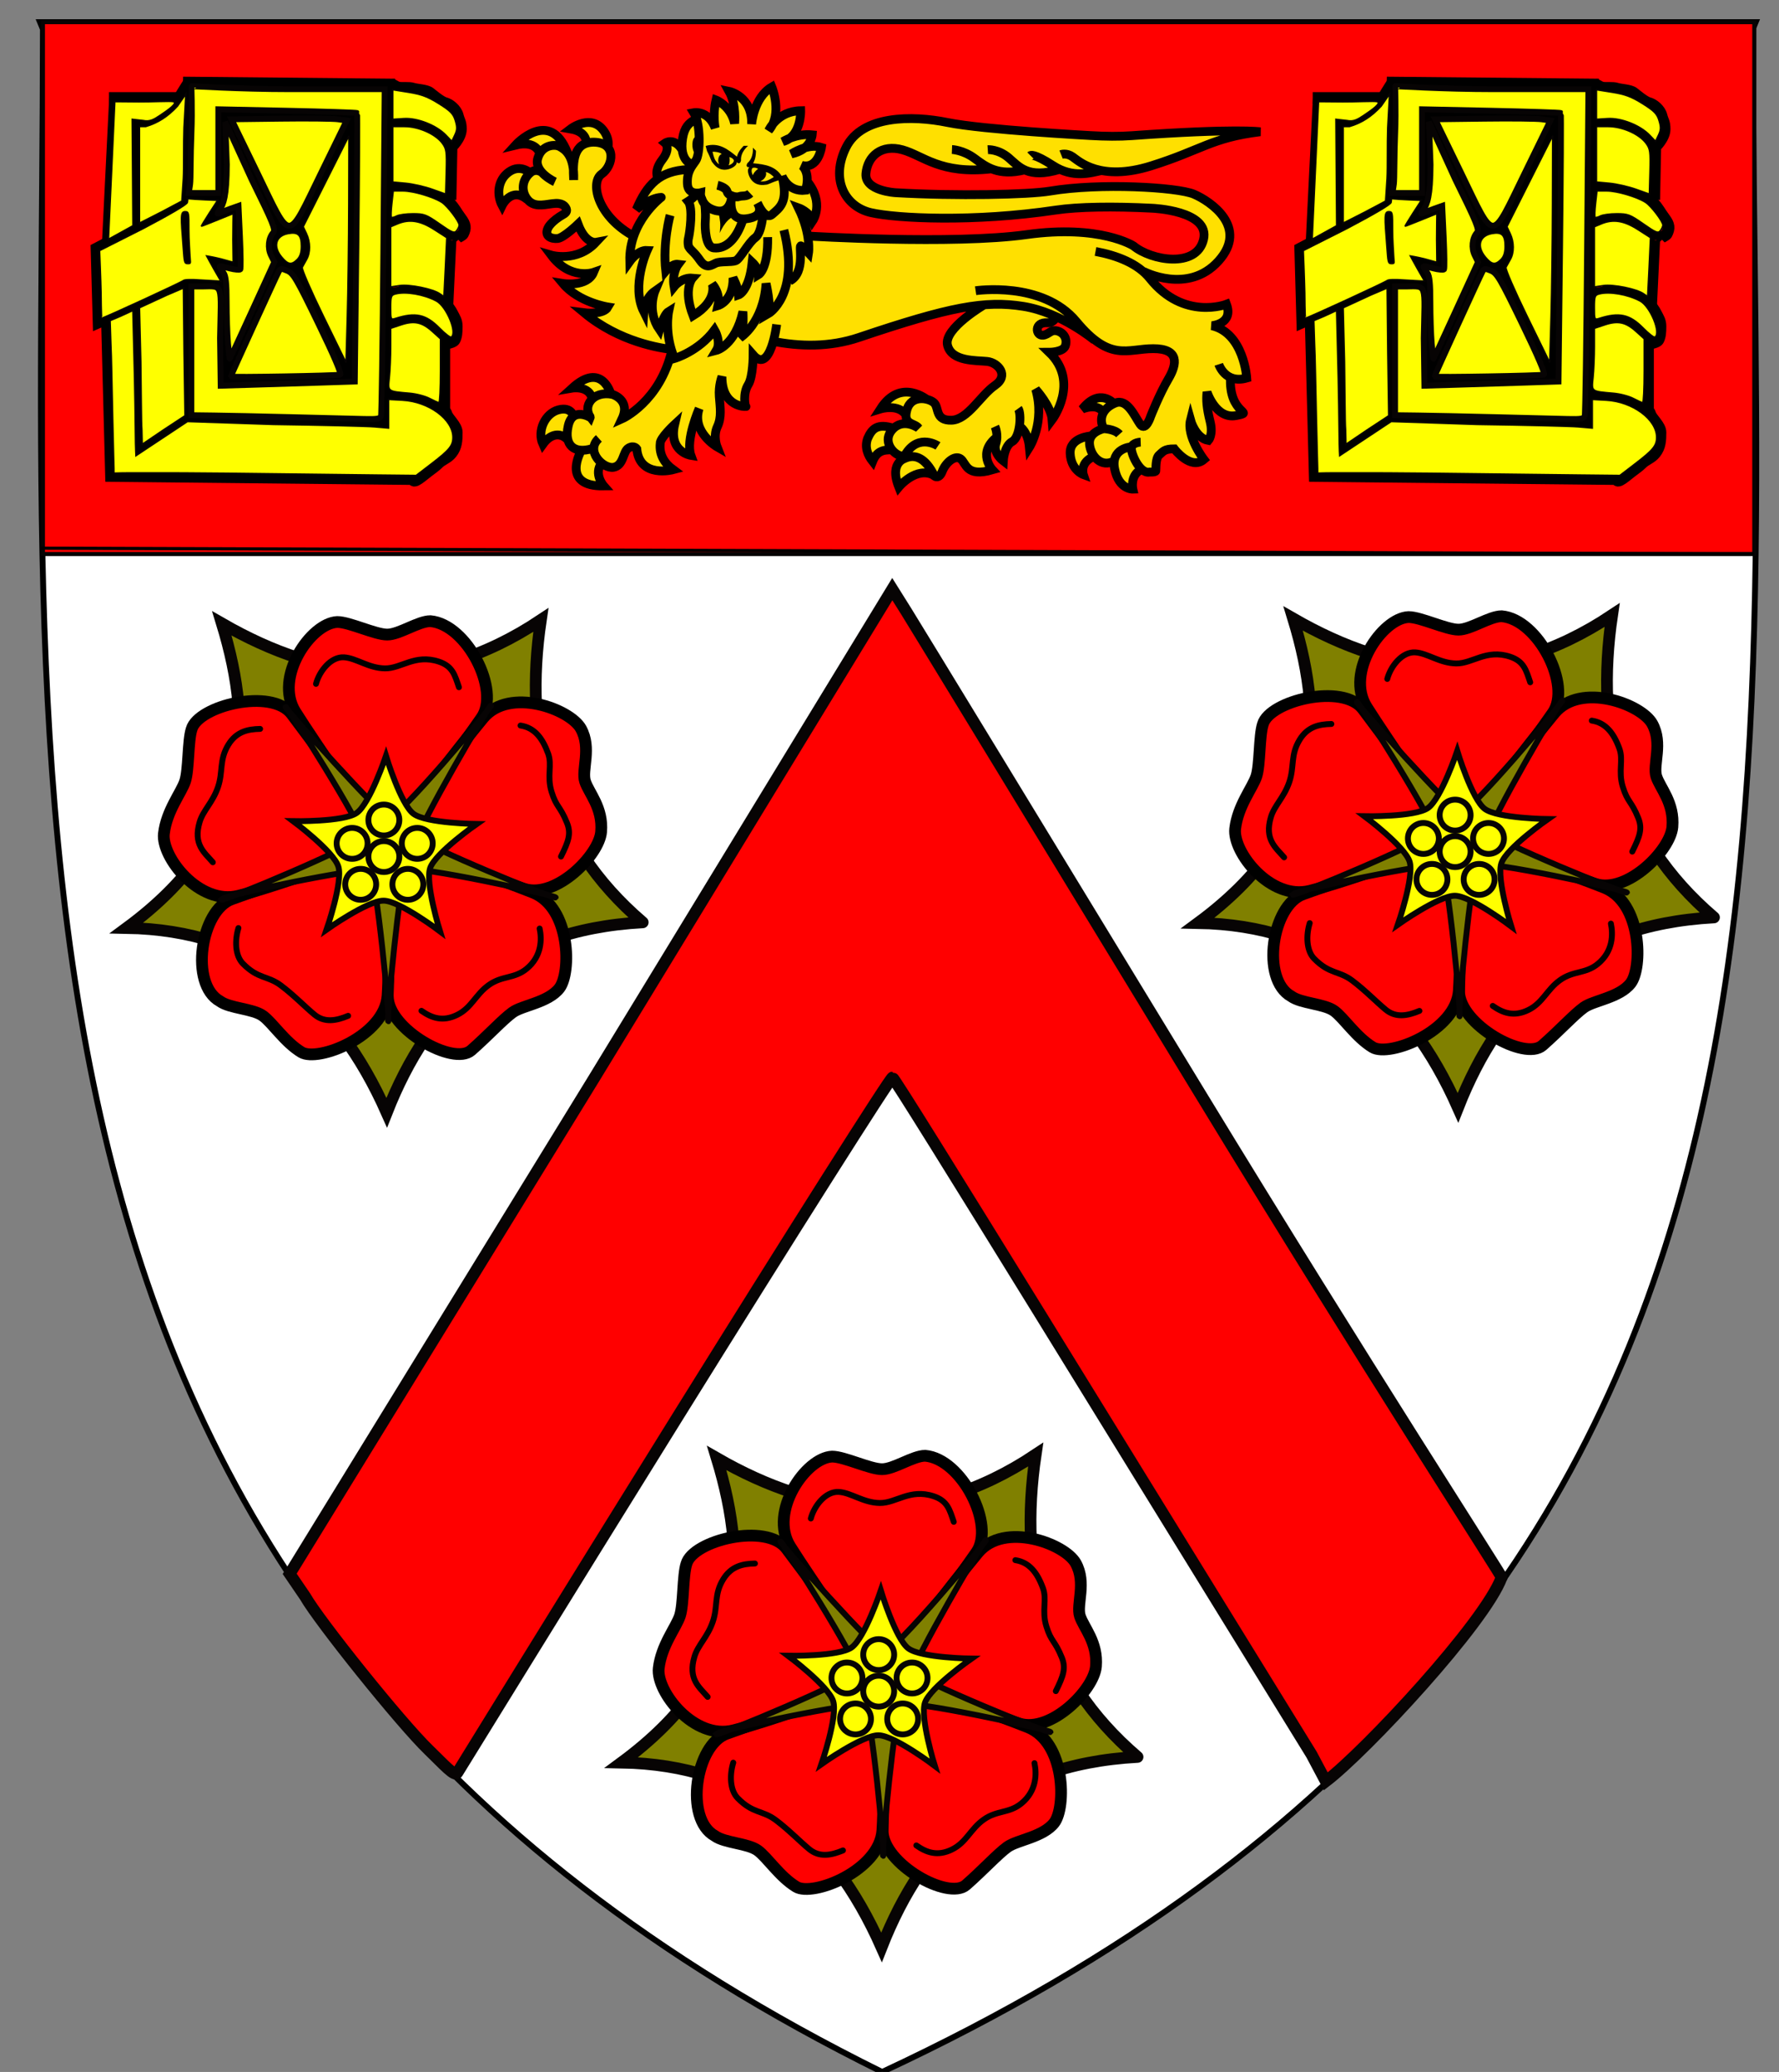<?xml version="1.0" encoding="utf-8"?>
<!-- Generator: Adobe Illustrator 15.0.0, SVG Export Plug-In . SVG Version: 6.00 Build 0)  -->
<!DOCTYPE svg PUBLIC "-//W3C//DTD SVG 1.1//EN" "http://www.w3.org/Graphics/SVG/1.1/DTD/svg11.dtd">
<svg version="1.1"
	 id="svg1" inkscape:output_extension="org.inkscape.output.svg.inkscape" xmlns:inkscape="http://www.inkscape.org/namespaces/inkscape" xmlns:sodipodi="http://sodipodi.sourceforge.net/DTD/sodipodi-0.dtd" xmlns:svg="http://www.w3.org/2000/svg" xmlns:rdf="http://www.w3.org/1999/02/22-rdf-syntax-ns#" xmlns:dc="http://purl.org/dc/elements/1.1/" xmlns:cc="http://creativecommons.org/ns#" sodipodi:version="0.32" inkscape:version="0.46" sodipodi:docname="Trinity College (Cambridge) Crest.svg" sodipodi:docbase="H:\Leo\[ Interessantes ]\College Crests\Shields"
	 xmlns="http://www.w3.org/2000/svg" xmlns:xlink="http://www.w3.org/1999/xlink" x="0px" y="0px" width="302.973px"
	 height="352.777px" viewBox="0 0 302.973 352.777" enable-background="new 0 0 302.973 352.777" xml:space="preserve">
<rect x="0" y="0" width="302.973" height="352.777" fill="#808080" stroke="none"/>
<defs>
	
	
		<inkscape:perspective  id="perspective2757" sodipodi:type="inkscape:persp3d" inkscape:vp_z="301.18109 : 177.16536 : 1" inkscape:vp_y="0 : 1000 : 0" inkscape:vp_x="0 : 177.16536 : 1" inkscape:persp3d-origin="150.59055 : 118.11024 : 1">
		</inkscape:perspective>
	
		<inkscape:perspective  id="perspective2879" sodipodi:type="inkscape:persp3d" inkscape:vp_z="744.09448 : 526.18109 : 1" inkscape:vp_y="0 : 1000 : 0" inkscape:vp_x="0 : 526.18109 : 1" inkscape:persp3d-origin="372.04724 : 350.78739 : 1">
		</inkscape:perspective>
</defs>
<g id="Layer_2">
</g>
<sodipodi:namedview  id="base" inkscape:cy="252.25138" inkscape:cx="40.890019" borderopacity="1.0" gridtolerance="0.4mm" pagecolor="#ffffff" bordercolor="#666666" showgrid="true" inkscape:zoom="1" inkscape:window-y="-8" inkscape:document-units="mm" inkscape:current-layer="g1731" inkscape:pageopacity="0.0" inkscape:pageshadow="2" inkscape:window-width="1280" inkscape:window-height="750" inkscape:window-x="-8">
	
		<inkscape:grid  type="xygrid" color="#0000ff" id="GridFromPre046Settings" originx="0px" originy="0mm" opacity="0.2" spacingx="10mm" empcolor="#0000ff" empspacing="5" empopacity="0.4" spacingy="10mm">
		</inkscape:grid>
</sodipodi:namedview>
<path id="path1534" sodipodi:nodetypes="cccccccc" fill="#FFFFFF" stroke="#000000" d="M150.232,352.778
	C316.427,275.302,298.599,143.185,298.506,4.964c0.162-0.399,0.332-0.797,0.494-1.196c-0.165,0-0.329,0-0.494,0
	c-97.063,0-194.135,0-291.198,0c-0.165,0-0.329,0-0.494,0c0.162,0.399,0.332,0.797,0.494,1.196
	C7.214,143.185-6.459,275.302,150.232,352.778z"/>
<rect x="7.307" y="3.767" fill="#FF0000" stroke="#070404" stroke-width="0.7" stroke-linecap="round" width="291.46" height="90.563"/>
<path id="path3981" fill="#FF0000" stroke="#000000" stroke-width="0.534" d="M7.001,93.332l291.767,0.998"/>
<path id="path3983_4_" fill="none" stroke="#000000" d="M226,303.331"/>
<path id="path3983_3_" fill="none" stroke="#000000" d="M152,184.331"/>
<path id="path3983_1_" fill="none" stroke="#000000" d="M78,303.331"/>
<path id="path3985_4_" fill="none" stroke="#000000" d="M49,267.331"/>
<path id="path3985_3_" fill="none" stroke="#000000" d="M152,98.331"/>
<path id="path3985_1_" fill="none" stroke="#000000" d="M255,267.331"/>
<path id="path4045" fill="none" stroke="#000000" stroke-width="2" d="M30.723,16.687H18.561"/>
<path id="path4047" fill="none" stroke="#000000" d="M17.854,41.613l1.237-24.926"/>
<g id="g4101">
	<g id="g4079">
		<path id="path4023" fill="none" stroke="#000000" stroke-width="2" d="M65.937,55.401c-0.171-0.043,2.287-0.881,3.006-1.061
			c0.896-0.224,1.877-0.188,2.651,0c0.806,0.195,1.533,0.649,2.121,1.237c0.706,0.706,1.311,1.157,1.769,1.768
			c0.364,0.486,0.733,0.911,1.062,1.237"/>
		<path id="path4029" fill="none" stroke="#000000" stroke-width="2" d="M66.291,31.889c0.249,0.125,2.136,0,3.006,0
			c1.174,0,1.875,0.055,2.828,0.531c0.897,0.449,1.895,0.505,2.65,0.884c0.652,0.326,1.139,0.607,1.77,1.237
			c0.84,0.84,1.084,1.505,1.943,2.65c0.791,1.056,0.853,1.655,0.354,2.651c-0.104,0.207-0.947,0.594-1.061,0.707"/>
		<g id="g4060">
			<g id="g4053">
				<path id="path4007" fill="none" stroke="#000000" stroke-width="2" d="M32.161,14.066l34.13,0.324l-0.707,57.629l-33.587-0.707
					L31.82,48.153l6.188,0.178l0.177,16.617l21.567-0.53l0.529-44.726l-22.45-0.353v14.319l-6.188-0.354L32.161,14.066z"/>
				<path id="path4009" fill="none" stroke="#000000" stroke-width="2" d="M60.281,19.692l-9.546,19.27
					c0.235,0.236,0.473,0.472,0.707,0.707c0.583,0.583,0.53,1.352,0.53,2.299c0,1.029-0.057,1.704-0.354,2.298
					c-0.359,0.718-1.317,1.036-2.121,1.237c-0.772,0.192-1.56-0.675-1.945-1.062c-0.501-0.501-0.898-1.122-1.061-1.768
					c-0.221-0.88,0.088-1.943,0.354-2.476c0.346-0.69,1.131-0.901,1.769-1.062c0.638-0.159,1.464-0.045,2.121-0.177"/>
				<path id="path4011" fill="none" stroke="#000000" stroke-width="2" d="M50.205,45.325l9.191,18.915"/>
				<path id="path4013" fill="none" stroke="#000000" stroke-width="2" d="M38.36,64.417l9.192-19.977"/>
				<path id="path4015" fill="none" stroke="#000000" stroke-width="2" d="M38.183,19.339l9.723,19.976"/>
			</g>
			<path id="path4017" fill="none" stroke="#000000" stroke-width="2" d="M32.174,14.92c0.972-0.243,0,2.003,0,3.005
				s0,2.004,0,3.005c0,1.062,0,2.122,0,3.183c0,0.885,0,1.769,0,2.651c0,0.955,0.003,1.932-0.177,2.651
				c-0.256,1.021-0.53,1.717-0.53,2.829c0,0.818-0.036,1.731-0.177,2.298L16.44,42.32l0.354,12.552l15.025-6.719"/>
			<path id="path4019" fill="none" stroke="#000000" stroke-width="2" d="M23.158,51.689l0.529,24.926l8.662-5.748"/>
			<path id="path4021" sodipodi:nodetypes="cccssssssssc" fill="none" stroke="#000000" stroke-width="2" d="M18.208,54.164
				l0.707,26.87l51.441,0.529c0,0.922,1.737-0.685,2.476-1.236c0.74-0.557,1.282-0.931,1.768-1.414
				c0.739-0.739,1.585-0.876,2.299-1.77c0.835-1.044,0.885-2.184,0.885-3.535c0-1.143-1.563-2.358-1.769-3.182
				c-0.154-0.614-1.283-0.995-1.769-1.237c-0.853-0.427-1.543-0.972-2.651-1.415c-0.872-0.349-2.448,0.053-3.358-0.177
				c-1.021-0.255-1.478-0.208-2.121-0.53"/>
			<path id="path4025" fill="none" stroke="#000000" stroke-width="2" d="M65.937,49.567c0.013,0.016,2.426-0.253,2.829-0.354
				c1.037-0.259,2.068,0.17,2.828,0.354c0.856,0.208,1.489,0.461,2.475,0.708c0.688,0.171,1.271,0.915,1.593,1.237
				c0.613,0.614,1.069,1.257,1.414,1.944c0.378,0.756,0.707,1.188,0.707,2.121c0,1.028-0.058,1.704-0.354,2.298
				c-0.155,0.31-0.836,0.475-1.061,0.53"/>
			<path id="path4027" fill="none" stroke="#000000" stroke-width="2" d="M65.937,37.9c-0.416,0.833,1.748-0.657,2.652-0.884
				c0.862-0.216,2.124,0,3.005,0c0.804,0,1.563,0.782,2.121,1.062c0.792,0.396,1.412,1.06,2.122,1.414
				c0.674,0.337,0.913,0.826,1.061,1.414"/>
			<path id="path4031" fill="none" stroke="#000000" stroke-width="2" d="M76.721,40.906l-0.53,11.138"/>
			<path id="path4033" fill="none" stroke="#000000" stroke-width="2" d="M65.937,20.753c-0.421,0.844,1.886,0,2.829,0
				c1.121,0,2.161,0.03,2.828,0.354c0.876,0.427,1.721,1.05,2.475,1.237c0.866,0.217,1.089,0.911,1.593,1.415
				c0.557,0.557,0.821,1,1.236,1.414"/>
			<path id="path4039" fill="none" stroke="#000000" stroke-width="2" d="M76.721,34.011l0.177-9.016
				c-0.133,0.133,1.591-1.428,1.591-3.006c0-1.216-0.299-1.372-0.529-2.299c-0.266-1.059-1.396-1.938-2.121-2.121
				c-0.779-0.194-2.253-1.469-2.652-1.768c-0.623-0.468-2.185-0.493-2.828-0.707c-0.7-0.234-1.939-0.044-2.475-0.177
				c-0.663-0.166-0.599-0.371-1.237-0.53"/>
			<path id="path4041" fill="none" stroke="#000000" stroke-width="2" d="M38.007,33.481l-2.573,4.065l4.695-1.591l0.177,9.369
				l-4.243-1.062l2.121,3.712"/>
			<path id="path4043" fill="none" stroke="#000000" stroke-width="2" d="M31.467,36.133l0.354,8.662"/>
			<path id="path4049" fill="none" stroke="#000000" stroke-width="2" d="M32.161,14.066c-0.53,0.796-1.667,2.622-2.108,3.505
				c-0.428,0.854-0.9,1.245-1.592,1.592c-0.873,0.437-1.479,1.004-2.651,1.591c-0.732,0.367-1.832,0.177-2.65,0.177v18.031"/>
		</g>
	</g>
	<path id="path4051" fill="none" stroke="#000000" stroke-width="2" d="M75.661,57.699V69.72"/>
</g>
<path id="path4125" fill="none" stroke="#000000" d="M79.019,37.9c0.065,0.777-0.559,1.796-1.061,2.299
	c-0.344,0.343-0.304,0.417-0.884,0.707"/>
<path id="path4277" fill="#FF0000" stroke="#070404" stroke-width="2" stroke-linecap="round" d="M223.37,298.741
	c-28.364-45.947-70.896-115.279-71.379-115.279c-0.355,0-16.795,25.947-36.528,57.66c-19.735,31.714-37.201,60.146-37.591,60.743
	c-0.444,0.677-2.26-1.412-4.851-3.911c-4.763-4.594-18.655-21.915-21.063-26.144l-2.623-3.85l51.813-84.326l50.813-83.325
	l2.398,3.825c1.319,2.104,23.9,39.15,50.182,82.326c27.537,45.239,52.021,83.061,51.19,82.111
	c-2.884,7.783-23.134,29.533-29.941,34.728L223.37,298.741z"/>
<path id="path4353" fill="#FFFF00" stroke="#070404" stroke-width="0.247" stroke-linecap="round" d="M0,0"/>
<path id="path2598" fill="#FFFF00" stroke="#070404" stroke-width="0.247" stroke-linecap="round" d="M55.085,53.843
	c-2.114-4.329-3.738-8.076-3.609-8.326c0.128-0.251,0.464-0.854,0.744-1.34c0.67-1.158,0.658-2.966-0.029-4.415L51.639,38.6
	l3.892-7.729l3.893-7.729l-0.027,11.49c-0.015,6.319-0.125,14.999-0.246,19.287l-0.22,7.796L55.085,53.843z"/>
<path id="path2600" fill="#FFFF00" stroke="#070404" stroke-linecap="round" d="M43.851,29.433l-4.427-9.122l8.338-0.104
	c4.586-0.059,8.999-0.012,9.808,0.104l1.47,0.21l-4.359,8.911C48.81,41.426,49.673,41.426,43.851,29.433L43.851,29.433z"/>
<path id="path2602" fill="#FFFF00" stroke="#070404" stroke-linecap="round" d="M38.829,58.448
	c-0.126-1.491-0.229-4.646-0.229-7.011c0-3.23-0.143-4.458-0.519-4.983c-0.952-1.331-1.029-1.315,1.049-0.755
	c0.866,0.232,1.679,0.274,1.787,0.167c0.107-0.108,0.086-2.586-0.051-5.507l-0.247-5.309l-1.407,0.496
	c-1.991,0.703-2.635,1.346-1.809,0.185c0.667-0.936,1.199-2.271,1.228-7.696l-0.271-7.282l4.487,9.812
	c3.668,7.438,4.124,8.555,3.687,9.039c-0.831,0.919-0.998,2.639-0.378,3.882l0.563,1.13l-3.745,8.178
	c-2.061,4.498-3.784,8.221-3.831,8.272S38.955,59.94,38.829,58.448L38.829,58.448z"/>
<path id="path2606" fill="#FFFF00" stroke="#070404" stroke-linecap="round" d="M39.306,64.117c0-0.146,7.666-16.923,8.175-17.891
	c0.281-0.533,0.443-0.547,1.455-0.121c1.023,0.431,1.563,1.352,5.284,9.016c2.627,5.412,3.988,8.585,3.719,8.668
	C57.366,63.968,39.306,64.285,39.306,64.117L39.306,64.117z"/>
<path id="path2632" fill="#FFFF00" stroke="#070404" stroke-width="0.247" stroke-linecap="round" d="M0,0"/>
<path id="path2634" fill="#FFFF00" stroke="#070404" stroke-width="0.247" stroke-linecap="round" d="M0,0"/>
<path id="path2636" fill="#FFFF00" stroke="#070404" stroke-width="0.247" stroke-linecap="round" d="M24.16,73.123
	c-0.105-1.206-0.101-6.421-0.181-11.515l-0.227-9.205c0,0,3.133-1.444,4.641-2.141l2.844-1.219l0.109,10.969l0.156,10.766
	l-3.656,2.406l-3.625,2.453L24.16,73.123z"/>
<path id="path2638" fill="#FFFF00" stroke="#070404" stroke-linecap="round" d="M49.736,71.027
	c-5.25-0.133-11.256-0.262-13.347-0.286l-3.801-0.048v-10.96V48.772l1.855,0.006c3.668-0.062,3.199-0.607,3.029,8.786l0.111,8.11
	l4.838-0.144c2.661-0.079,7.8-0.239,11.42-0.355l6.582-0.213l0.262-22.788c0.146-12.533,0.199-22.852,0.121-22.93
	c-0.077-0.077-5.424-0.252-11.882-0.39l-11.741-0.247v7.127v7.127h-2.512h-2.513l0.222-1.503c0.121-0.825,0.056-4.725,0.223-8.711
	c0.166-3.985-0.022-7.91,0-7.958c0.024-0.049,7.939,0.495,16.8,0.495h16.108l-0.223,27.488c-0.123,15.119-0.304,27.768-0.399,28.107
	c-0.15,0.527-0.575,0.608-2.893,0.553C60.505,71.298,54.987,71.16,49.736,71.027L49.736,71.027z"/>
<path id="path2640" fill="#FFFF00" stroke="#070404" stroke-width="0.247" stroke-linecap="round" d="M17.21,49.873
	c-0.04-2.141-0.253-7.203-0.253-7.203l7.501-3.787c4.484-2.365,7.377-4.045,7.452-4.416c0.104-0.52,0.016-0.641,0.016-0.641
	c1.197,0.136,5.126,0.28,5.126,0.28s-2.908,4.412-2.746,4.412c0.161,0,5.401-2.143,5.401-2.143s-0.048,2.447-0.048,4.4l0.048,3.876
	l-2.11-0.577c-1.173-0.297-2.407-0.497-2.407-0.497s0.583,1.113,1.221,2.227l1.188,2.067l-3.375-0.188
	c-1.647-0.126-2.802-0.089-2.984,0.078c-0.321,0.295-13.574,6.4-13.905,6.4C17.241,54.164,17.21,49.873,17.21,49.873z
	 M32.347,43.576c-0.031-0.738-0.184-2.736-0.187-4.438c-0.003-2.855,0.021-3.094-0.634-3.094c-0.807,0-0.732,0.821-0.337,5.922
	c0.202,2.597,0.166,2.917,0.789,2.917C32.594,44.884,32.399,44.795,32.347,43.576z"/>
<path id="path2642" fill="#FFFF00" stroke="#070404" stroke-width="0.247" stroke-linecap="round" d="M23.751,29.621v-8.072h1.063
	c2.017-0.597,3.728-1.647,5.416-3.483l1.414-2.042l-0.309,5.701c-0.102,2.917-0.005,6.726-0.112,8.674l-0.25,3.833l-3.583,1.9
	l-3.638,1.85L23.751,29.621L23.751,29.621z"/>
<path id="path2648" fill="#FFFF00" stroke="#070404" stroke-width="0.247" stroke-linecap="round" d="M73.155,67.839
	c-0.729-0.387-2.241-0.782-3.357-0.881c-3.878-0.343-3.748-0.242-3.491-2.699c0.123-1.186,0.225-3.551,0.225-5.256V55.9l1.769-0.587
	c2.248-0.746,3.568-0.465,5.344,1.14l1.374,1.241v5.438c0,2.991-0.119,5.432-0.265,5.424C74.604,68.548,73.886,68.224,73.155,67.839
	L73.155,67.839z"/>
<path id="path2650" fill="#FFFF00" stroke="#070404" stroke-width="0.247" stroke-linecap="round" d="M74.831,55.835
	c-2.292-2.326-4.082-2.711-7.505-1.612c-0.766,0.245-0.797,0.173-0.797-1.85c0-1.883,0.084-2.126,0.797-2.316
	c1.754-0.471,4.874,0.063,6.986,1.193c1.746,0.935,3.615,5.478,2.529,6.147C76.681,57.498,75.775,56.795,74.831,55.835
	L74.831,55.835z"/>
<path id="path2652" fill="#FFFF00" stroke="#070404" stroke-width="0.247" stroke-linecap="round" d="M74.913,50.021
	c-1.121-0.819-5.171-1.649-6.836-1.399l-1.548,0.231v-5.124v-5.124l1.149-0.48c2.03-0.852,3.876-0.567,6.256,0.959l2.152,1.381
	l-0.23,4.95c-0.127,2.723-0.249,4.977-0.271,5.009C75.563,50.456,75.26,50.275,74.913,50.021L74.913,50.021z"/>
<path id="path2654" fill="#FFFF00" stroke="#070404" stroke-width="0.247" stroke-linecap="round" d="M74.862,38.113
	c-2.257-1.577-2.617-1.715-4.53-1.715c-1.145,0-2.4,0.172-2.793,0.383c-0.395,0.211-0.79,0.307-0.884,0.214
	c-0.093-0.093-0.059-1.14,0.076-2.326l0.244-2.158h1.667c1.73,0,5.2,1.027,6.626,1.962c0.936,0.612,2.929,3.238,2.929,3.856
	c0,0.226-0.197,0.654-0.44,0.955C77.369,39.76,77.01,39.615,74.862,38.113L74.862,38.113z"/>
<path id="path2656" fill="#FFFF00" stroke="#070404" stroke-width="0.247" stroke-linecap="round" d="M73.601,32.226
	c-1.264-0.451-3.293-0.913-4.508-1.026l-2.21-0.206v-4.723v-4.723h1.998c2.406,0,5.277,1.268,6.443,2.844
	c0.701,0.95,0.765,1.404,0.675,4.853l-0.102,3.803L73.601,32.226z"/>
<g id="g2660">
	<path id="path2604" fill="#FFFF00" stroke="#070404" stroke-width="0.247" stroke-linecap="round" d="M48,43.796
		c-1.534-1.823-1.065-3.622,1.047-4.02c1.708-0.319,2.281,0.219,2.281,2.146c0,1.076-0.217,1.763-0.708,2.255
		C49.647,45.149,49.068,45.065,48,43.796L48,43.796z"/>
	<path id="path2644" fill="#FFFF00" stroke="#070404" stroke-width="0.247" stroke-linecap="round" d="M38.599,80.576
		c-10.403-0.125-19.131-0.033-19.158-0.063c-0.025-0.03-0.13-4.32-0.25-9.328c-0.12-5.007-0.203-10.707-0.313-12.703l-0.126-3.891
		l1.845-0.781l2.031-0.938l0.281,11.53c0.138,6.269,0.147,11.854,0.206,12.391l0.042,0.798l8.772-5.817l14.624,0.492
		c8.167,0.115,15.923,0.302,17.235,0.415l2.387,0.205v-2.439v-2.438l2.387,0.131c4.471,0.246,8.573,3.272,8.573,6.322
		c0,1.413-0.588,2.137-3.632,4.468l-2.634,2.018l-6.679-0.07C60.519,80.837,49.003,80.702,38.599,80.576L38.599,80.576z"/>
	<path id="path2646" fill="#FFFF00" stroke="#070404" stroke-width="0.247" stroke-linecap="round" d="M19.556,17.306l4.122,0.035
		c2.082,0.02,5.371-0.166,5.836-0.035c0.813,0.229-0.842,1.386-2.333,2.386c-0.996,0.669-1.708,1.062-2.786,0.832l-1.883-0.213
		l0.126,18.116l-4.166,2.301L19.556,17.306z"/>
	<path id="path2658" fill="#FFFF00" stroke="#070404" stroke-width="0.247" stroke-linecap="round" d="M75.948,23.014
		c-1.609-1.682-4.859-2.965-7.146-2.822l-1.92,0.119l0.001-2.514v-2.515l2.74,0.438c2.159,0.346,3.246,0.756,5.124,1.934
		c1.988,1.247,2.452,1.725,2.799,2.883c0.337,1.123,0.319,1.59-0.091,2.455L76.95,24.06L75.948,23.014z"/>
</g>
<path id="path2770" fill="#FFFF00" stroke="#070404" stroke-width="0.124" stroke-linecap="round" d="M0,0"/>
<path id="path2798" fill="#FFFF00" stroke="#070404" stroke-width="0.124" stroke-linecap="round" d="M0,0"/>
<path id="path2806" fill="#FFFF00" stroke="#070404" stroke-width="0.011" stroke-linecap="round" d="M0,0"/>
<path id="path2824" fill="#FFFF00" stroke="#070404" stroke-width="0.011" stroke-linecap="round" d="M0,0"/>
<path id="path2850" fill="#FF0000" stroke="#070404" stroke-width="0.022" stroke-linecap="round" d="M0,0"/>
<path id="path2852" fill="#FF0000" stroke="#070404" stroke-width="0.022" stroke-linecap="round" d="M0,0"/>
<path id="path2864" fill="#FF0000" stroke="#070404" stroke-width="0.124" stroke-linecap="round" d="M0,0"/>
<path id="path2868" fill="#FF0000" stroke="#070404" stroke-width="0.124" stroke-linecap="round" d="M0,0"/>
<path id="path2898" fill="#FFFF00" stroke="#070404" stroke-width="0.124" stroke-linecap="round" d="M0,0"/>
<path id="path4045_1_" fill="none" stroke="#000000" stroke-width="2" d="M235.723,16.687h-12.162"/>
<path id="path4047_1_" fill="none" stroke="#000000" d="M222.854,41.613l1.237-24.926"/>
<g id="g4101_1_">
	<g id="g4079_1_">
		<path id="path4023_1_" fill="none" stroke="#000000" stroke-width="2" d="M270.937,55.401c-0.171-0.043,2.287-0.881,3.006-1.061
			c0.896-0.224,1.877-0.188,2.651,0c0.806,0.195,1.533,0.649,2.121,1.237c0.706,0.706,1.311,1.157,1.769,1.768
			c0.364,0.486,0.733,0.911,1.062,1.237"/>
		<path id="path4029_1_" fill="none" stroke="#000000" stroke-width="2" d="M271.291,31.889c0.249,0.125,2.136,0,3.006,0
			c1.174,0,1.875,0.055,2.828,0.531c0.897,0.449,1.895,0.505,2.65,0.884c0.652,0.326,1.139,0.607,1.77,1.237
			c0.84,0.84,1.084,1.505,1.943,2.65c0.791,1.056,0.853,1.655,0.354,2.651c-0.104,0.207-0.947,0.594-1.061,0.707"/>
		<g id="g4060_1_">
			<g id="g4053_1_">
				<path id="path4007_1_" fill="none" stroke="#000000" stroke-width="2" d="M237.161,14.066l34.13,0.324l-0.707,57.629
					l-33.587-0.707l-0.178-23.158l6.188,0.178l0.177,16.617l21.567-0.53l0.529-44.726l-22.45-0.354v14.319l-6.188-0.354
					L237.161,14.066z"/>
				<path id="path4009_1_" fill="none" stroke="#000000" stroke-width="2" d="M265.281,19.692l-9.546,19.27
					c0.235,0.236,0.473,0.472,0.707,0.707c0.583,0.583,0.53,1.352,0.53,2.299c0,1.029-0.057,1.704-0.354,2.298
					c-0.359,0.718-1.317,1.036-2.121,1.237c-0.772,0.192-1.56-0.675-1.945-1.062c-0.501-0.501-0.898-1.122-1.062-1.768
					c-0.22-0.88,0.089-1.943,0.354-2.476c0.346-0.69,1.131-0.901,1.769-1.062c0.638-0.159,1.464-0.045,2.121-0.177"/>
				<path id="path4011_1_" fill="none" stroke="#000000" stroke-width="2" d="M255.205,45.325l9.191,18.915"/>
				<path id="path4013_1_" fill="none" stroke="#000000" stroke-width="2" d="M243.36,64.417l9.192-19.977"/>
				<path id="path4015_1_" fill="none" stroke="#000000" stroke-width="2" d="M243.183,19.339l9.723,19.976"/>
			</g>
			<path id="path4017_1_" fill="none" stroke="#000000" stroke-width="2" d="M237.174,14.92c0.972-0.243,0,2.003,0,3.005
				s0,2.004,0,3.005c0,1.062,0,2.122,0,3.183c0,0.885,0,1.769,0,2.651c0,0.955,0.003,1.932-0.177,2.651
				c-0.256,1.021-0.53,1.717-0.53,2.829c0,0.818-0.036,1.731-0.177,2.298L221.44,42.32l0.354,12.552l15.025-6.719"/>
			<path id="path4019_1_" fill="none" stroke="#000000" stroke-width="2" d="M228.158,51.689l0.529,24.926l8.662-5.748"/>
			<path id="path4021_1_" sodipodi:nodetypes="cccssssssssc" fill="none" stroke="#000000" stroke-width="2" d="M223.208,54.164
				l0.707,26.87l51.441,0.529c0,0.922,1.737-0.685,2.476-1.236c0.74-0.557,1.282-0.931,1.768-1.414
				c0.739-0.739,1.585-0.876,2.299-1.77c0.835-1.044,0.885-2.184,0.885-3.535c0-1.143-1.563-2.358-1.769-3.182
				c-0.154-0.614-1.283-0.995-1.769-1.237c-0.853-0.427-1.543-0.972-2.651-1.415c-0.872-0.349-2.448,0.053-3.358-0.177
				c-1.021-0.255-1.478-0.208-2.122-0.53"/>
			<path id="path4025_1_" fill="none" stroke="#000000" stroke-width="2" d="M270.937,49.567c0.013,0.016,2.426-0.253,2.829-0.354
				c1.037-0.259,2.068,0.17,2.828,0.354c0.856,0.208,1.489,0.461,2.475,0.708c0.688,0.171,1.271,0.915,1.593,1.237
				c0.613,0.614,1.069,1.257,1.414,1.944c0.378,0.756,0.707,1.188,0.707,2.121c0,1.028-0.058,1.704-0.354,2.298
				c-0.155,0.31-0.836,0.475-1.061,0.53"/>
			<path id="path4027_1_" fill="none" stroke="#000000" stroke-width="2" d="M270.937,37.9c-0.416,0.833,1.748-0.657,2.652-0.884
				c0.862-0.216,2.124,0,3.005,0c0.804,0,1.563,0.782,2.121,1.062c0.792,0.396,1.412,1.06,2.122,1.414
				c0.674,0.337,0.913,0.826,1.061,1.414"/>
			<path id="path4031_1_" fill="none" stroke="#000000" stroke-width="2" d="M281.721,40.906l-0.53,11.138"/>
			<path id="path4033_1_" fill="none" stroke="#000000" stroke-width="2" d="M270.937,20.753c-0.421,0.844,1.886,0,2.829,0
				c1.121,0,2.161,0.03,2.828,0.354c0.876,0.427,1.721,1.05,2.475,1.237c0.866,0.217,1.089,0.911,1.593,1.415
				c0.557,0.557,0.821,1,1.236,1.414"/>
			<path id="path4039_1_" fill="none" stroke="#000000" stroke-width="2" d="M281.721,34.011l0.177-9.016
				c-0.133,0.133,1.591-1.428,1.591-3.006c0-1.216-0.299-1.372-0.529-2.299c-0.266-1.059-1.396-1.938-2.121-2.121
				c-0.779-0.194-2.253-1.469-2.652-1.768c-0.623-0.468-2.185-0.493-2.828-0.707c-0.7-0.234-1.939-0.044-2.475-0.177
				c-0.663-0.166-0.599-0.371-1.237-0.53"/>
			<path id="path4041_1_" fill="none" stroke="#000000" stroke-width="2" d="M243.007,33.481l-2.573,4.065l4.695-1.591l0.177,9.369
				l-4.243-1.062l2.121,3.712"/>
			<path id="path4043_1_" fill="none" stroke="#000000" stroke-width="2" d="M236.467,36.133l0.354,8.662"/>
			<path id="path4049_1_" fill="none" stroke="#000000" stroke-width="2" d="M237.161,14.066c-0.53,0.796-1.667,2.622-2.108,3.505
				c-0.428,0.854-0.9,1.245-1.592,1.592c-0.873,0.437-1.479,1.004-2.651,1.591c-0.732,0.367-1.832,0.177-2.65,0.177v18.031"/>
		</g>
	</g>
	<path id="path4051_1_" fill="none" stroke="#000000" stroke-width="2" d="M280.661,57.699V69.72"/>
</g>
<path id="path4125_1_" fill="none" stroke="#000000" d="M284.019,37.9c0.065,0.777-0.559,1.796-1.061,2.299
	c-0.343,0.343-0.304,0.417-0.884,0.707"/>
<path id="path2598_1_" fill="#FFFF00" stroke="#070404" stroke-width="0.247" stroke-linecap="round" d="M260.085,53.843
	c-2.114-4.329-3.738-8.076-3.609-8.326c0.128-0.251,0.464-0.854,0.744-1.34c0.67-1.158,0.658-2.966-0.029-4.415l-0.552-1.162
	l3.892-7.729l3.893-7.729l-0.027,11.49c-0.015,6.319-0.125,14.999-0.246,19.287l-0.22,7.796L260.085,53.843z"/>
<path id="path2600_1_" fill="#FFFF00" stroke="#070404" stroke-linecap="round" d="M248.851,29.433l-4.427-9.122l8.338-0.104
	c4.586-0.059,8.999-0.012,9.808,0.104l1.47,0.21l-4.359,8.911C253.81,41.426,254.673,41.426,248.851,29.433L248.851,29.433z"/>
<path id="path2602_1_" fill="#FFFF00" stroke="#070404" stroke-linecap="round" d="M243.829,58.448
	c-0.126-1.491-0.229-4.646-0.229-7.011c0-3.23-0.143-4.458-0.519-4.983c-0.952-1.331-1.028-1.315,1.049-0.755
	c0.866,0.232,1.679,0.274,1.787,0.167c0.107-0.108,0.086-2.586-0.051-5.507l-0.247-5.309l-1.407,0.496
	c-1.991,0.703-2.636,1.346-1.809,0.185c0.666-0.936,1.198-2.271,1.228-7.696l-0.271-7.282l4.487,9.812
	c3.668,7.438,4.124,8.555,3.687,9.039c-0.831,0.919-0.998,2.639-0.378,3.882l0.563,1.13l-3.745,8.178
	c-2.061,4.498-3.784,8.221-3.831,8.272S243.955,59.94,243.829,58.448L243.829,58.448z"/>
<path id="path2606_1_" fill="#FFFF00" stroke="#070404" stroke-linecap="round" d="M244.306,64.117
	c0-0.146,7.666-16.923,8.175-17.891c0.281-0.533,0.443-0.547,1.455-0.121c1.023,0.431,1.563,1.352,5.284,9.016
	c2.627,5.412,3.988,8.585,3.719,8.668C262.366,63.968,244.306,64.285,244.306,64.117L244.306,64.117z"/>
<path id="path2636_1_" fill="#FFFF00" stroke="#070404" stroke-width="0.247" stroke-linecap="round" d="M229.16,73.123
	c-0.105-1.206-0.101-6.421-0.181-11.515l-0.227-9.205c0,0,3.133-1.444,4.641-2.141l2.844-1.219l0.109,10.969l0.156,10.766
	l-3.656,2.406l-3.625,2.453L229.16,73.123z"/>
<path id="path2638_1_" fill="#FFFF00" stroke="#070404" stroke-linecap="round" d="M254.736,71.027
	c-5.25-0.133-11.256-0.262-13.347-0.286l-3.801-0.048v-10.96V48.772l1.855,0.006c3.668-0.062,3.199-0.607,3.029,8.786l0.111,8.11
	l4.838-0.144c2.661-0.079,7.8-0.239,11.42-0.355l6.582-0.213l0.262-22.788c0.146-12.533,0.199-22.852,0.121-22.93
	c-0.077-0.077-5.424-0.252-11.882-0.39l-11.741-0.247v7.127v7.127h-2.512h-2.513l0.222-1.503c0.121-0.825,0.056-4.725,0.223-8.711
	c0.166-3.985-0.022-7.91,0-7.958c0.024-0.049,7.939,0.495,16.8,0.495h16.108l-0.223,27.488c-0.123,15.119-0.304,27.768-0.399,28.107
	c-0.149,0.527-0.575,0.608-2.893,0.553C265.505,71.298,259.987,71.16,254.736,71.027L254.736,71.027z"/>
<path id="path2640_1_" fill="#FFFF00" stroke="#070404" stroke-width="0.247" stroke-linecap="round" d="M222.21,49.873
	c-0.04-2.141-0.253-7.203-0.253-7.203l7.501-3.787c4.484-2.365,7.377-4.045,7.452-4.416c0.104-0.52,0.016-0.641,0.016-0.641
	c1.197,0.136,5.127,0.28,5.127,0.28s-2.908,4.412-2.746,4.412c0.161,0,5.401-2.143,5.401-2.143s-0.048,2.447-0.048,4.4l0.048,3.876
	l-2.11-0.577c-1.173-0.297-2.407-0.497-2.407-0.497s0.583,1.113,1.221,2.227l1.188,2.067l-3.375-0.188
	c-1.647-0.126-2.802-0.089-2.983,0.078c-0.322,0.295-13.575,6.4-13.906,6.4C222.241,54.164,222.21,49.873,222.21,49.873z
	 M237.347,43.576c-0.031-0.738-0.184-2.736-0.187-4.438c-0.004-2.855,0.021-3.094-0.634-3.094c-0.807,0-0.732,0.821-0.337,5.922
	c0.202,2.597,0.166,2.917,0.789,2.917C237.594,44.884,237.399,44.795,237.347,43.576z"/>
<path id="path2642_1_" fill="#FFFF00" stroke="#070404" stroke-width="0.247" stroke-linecap="round" d="M228.751,29.621v-8.072
	h1.063c2.017-0.597,3.728-1.647,5.416-3.483l1.414-2.042l-0.309,5.701c-0.102,2.917-0.005,6.726-0.112,8.674l-0.25,3.833l-3.584,1.9
	l-3.638,1.85V29.621z"/>
<path id="path2648_1_" fill="#FFFF00" stroke="#070404" stroke-width="0.247" stroke-linecap="round" d="M278.155,67.839
	c-0.729-0.387-2.241-0.782-3.357-0.881c-3.878-0.343-3.748-0.242-3.491-2.699c0.123-1.186,0.225-3.551,0.225-5.256V55.9l1.769-0.587
	c2.248-0.746,3.568-0.465,5.344,1.14l1.374,1.241v5.438c0,2.991-0.119,5.432-0.265,5.424
	C279.604,68.548,278.886,68.224,278.155,67.839L278.155,67.839z"/>
<path id="path2650_1_" fill="#FFFF00" stroke="#070404" stroke-width="0.247" stroke-linecap="round" d="M279.831,55.835
	c-2.292-2.326-4.082-2.711-7.505-1.612c-0.766,0.245-0.797,0.173-0.797-1.85c0-1.883,0.084-2.126,0.797-2.316
	c1.754-0.471,4.874,0.063,6.986,1.193c1.746,0.935,3.615,5.478,2.529,6.147C281.681,57.498,280.775,56.795,279.831,55.835
	L279.831,55.835z"/>
<path id="path2652_1_" fill="#FFFF00" stroke="#070404" stroke-width="0.247" stroke-linecap="round" d="M279.913,50.021
	c-1.121-0.819-5.171-1.649-6.836-1.399l-1.548,0.231v-5.124v-5.124l1.149-0.48c2.03-0.852,3.876-0.567,6.256,0.959l2.152,1.381
	l-0.23,4.95c-0.127,2.723-0.249,4.977-0.271,5.009C280.563,50.456,280.26,50.275,279.913,50.021L279.913,50.021z"/>
<path id="path2654_1_" fill="#FFFF00" stroke="#070404" stroke-width="0.247" stroke-linecap="round" d="M279.862,38.113
	c-2.257-1.577-2.617-1.715-4.53-1.715c-1.145,0-2.4,0.172-2.793,0.383c-0.395,0.211-0.79,0.307-0.884,0.214
	c-0.093-0.093-0.059-1.14,0.076-2.326l0.244-2.158h1.667c1.73,0,5.2,1.027,6.626,1.962c0.936,0.612,2.929,3.238,2.929,3.856
	c0,0.226-0.197,0.654-0.44,0.955C282.369,39.76,282.01,39.615,279.862,38.113L279.862,38.113z"/>
<path id="path2656_1_" fill="#FFFF00" stroke="#070404" stroke-width="0.247" stroke-linecap="round" d="M278.601,32.226
	c-1.264-0.451-3.293-0.913-4.508-1.026l-2.21-0.206v-4.723v-4.723h1.998c2.406,0,5.277,1.268,6.443,2.844
	c0.701,0.95,0.765,1.404,0.675,4.853l-0.102,3.803L278.601,32.226z"/>
<g id="g2660_1_">
	<path id="path2604_1_" fill="#FFFF00" stroke="#070404" stroke-width="0.247" stroke-linecap="round" d="M253,43.796
		c-1.534-1.823-1.065-3.622,1.047-4.02c1.708-0.319,2.281,0.219,2.281,2.146c0,1.076-0.217,1.763-0.708,2.255
		C254.647,45.149,254.068,45.065,253,43.796L253,43.796z"/>
	<path id="path2644_1_" fill="#FFFF00" stroke="#070404" stroke-width="0.247" stroke-linecap="round" d="M243.599,80.576
		c-10.403-0.125-19.131-0.033-19.158-0.063c-0.025-0.03-0.13-4.32-0.25-9.328c-0.12-5.007-0.203-10.707-0.313-12.703l-0.126-3.891
		l1.845-0.781l2.031-0.938l0.281,11.53c0.138,6.269,0.147,11.854,0.205,12.391l0.042,0.798l8.773-5.817l14.623,0.492
		c8.167,0.115,15.923,0.302,17.235,0.415l2.387,0.205v-2.439v-2.438l2.387,0.131c4.47,0.246,8.573,3.272,8.573,6.322
		c0,1.413-0.588,2.137-3.632,4.468l-2.634,2.018l-6.679-0.07C265.519,80.837,254.003,80.702,243.599,80.576L243.599,80.576z"/>
	<path id="path2646_1_" fill="#FFFF00" stroke="#070404" stroke-width="0.247" stroke-linecap="round" d="M224.556,17.306
		l4.121,0.035c2.082,0.02,5.371-0.166,5.836-0.035c0.813,0.229-0.842,1.386-2.332,2.386c-0.996,0.669-1.709,1.062-2.786,0.832
		l-1.883-0.213l0.126,18.116l-4.166,2.301L224.556,17.306z"/>
	<path id="path2658_1_" fill="#FFFF00" stroke="#070404" stroke-width="0.247" stroke-linecap="round" d="M280.948,23.014
		c-1.609-1.682-4.859-2.965-7.146-2.822l-1.92,0.119l0.001-2.514v-2.515l2.74,0.438c2.158,0.346,3.246,0.756,5.124,1.934
		c1.988,1.247,2.451,1.725,2.799,2.883c0.337,1.123,0.318,1.59-0.091,2.455l-0.507,1.067L280.948,23.014z"/>
</g>
<g>
	<path id="path3263" fill="#FFE000" d="M131.515,58.083c4.658,0.937,9.781,1.056,14.765-0.627
		c10.672-3.602,16.802-5.245,21.555-5.583c-0.17-0.002-7.179,4.075-6.471,6.905c0.707,2.83,4.92,2.562,6.772,2.763
		c1.853,0.203,3.773,2.393,1.313,4.077c-2.461,1.685-4.616,5.862-7.413,5.931c-2.798,0.068-2.09-2.089-2.932-2.931
		c-0.177-0.177-0.45-0.344-0.929-0.474c-0.149,0.001-4.766-3.94-8.237,1.484c0,0,3.115-0.956,4.38,0.97
		c-0.195,1.717,1.52,1.452,2.123,2.298c0,0-2.659-1.92-4.378,0.192c-2.683-1.098-3.595-0.042-4.308,1.57
		c-0.552,1.522,0.052,2.882,0.856,3.902c0.646-1.616,1.64-2.042,3.286-1.986c0.602,0.768,1.567,1.253,2.352,1.216
		c0.152,0.156-2.944,0.68-1.182,5.136c0,0,3.025-3.669,6.063-1.906c0.012,0.047,0.798,0.644,1.346-0.787
		c0.549-1.429,2.098-2.812,3.099-2.119c1.001,0.69,0.867,3.206,5.434,1.876l0,0c0,0-2.711-2.898,0.783-5.481
		c-0.047,0.433-0.104,0.755-0.21,1.084c-0.505,1.55,1.28,2.898,1.28,2.898s0.135-2.562,1.517-3.304
		c0.599-0.319,0.98-1.261,1.245-2.417c0.068-0.126,1.417,0.616,1.687,3.396c0,0,2.698-4.242,1.081-9.868c0,0,2.623,2.882,2.79,5.169
		c0,0,4.789-6.386-0.501-11.484c1.205,0.112,1.884-0.435,2.74-1.071c0.381-1.072-0.144-2.217-1.312-2.55
		c-1.167-0.333-1.452,0.597-2.478,0.716c-1.278,0.148-1.573-2.287,0.762-2.121c0.592,0.043,1.063-0.308,1.705-0.888
		c3.776,1.743,6.271,3.828,6.207,3.751c3.879,3.103,6.482,1.545,10.102,1.545c4.432,0,4.099,2.572,2.572,5.146
		c-1.523,2.573-3.002,6.338-3.002,6.338s-0.856,2.764-1.811,1.382s-2.192-4.384-4.313-3.55c-0.119,0.071-2.55-2.788-5.552,0.978
		c0,0,2.573-1.145,3.559,0.651c-0.39,0.85-0.39,1.754,0.11,2.685c-0.916,0.174-1.516,0.691-2.138,1.282
		c-0.006-0.044-3.724,0.146-3.58,2.958c0.143,2.813,2.239,3.574,2.239,3.574s-0.716-2.144,1.931-3.088
		c0.877,1.047,1.938,1.522,3.312,0.932c-0.011,0.484,0.02,0.825,0.096,1.204c0.715,3.526,3.098,3.432,3.098,3.432
		s-0.524-2.287,1.459-3.302c0.521,0.317,0.956,0.494,1.4,0.396c0,0,1,0.048,1.048-0.19c0.048-0.237-0.096-2.145,0.572-2.716
		c0.667-0.571,0.856-1.048,2.572-1.048c0,0,2.813,3.717,5.051,1.811c0,0-3.002-3.907-2.286-6.719c0,0,0.856,3.099,3.05,3.479
		c0,0,0.856-0.953,0.286-3.24c-0.572-2.287-0.668-3.669-0.524-5.003c0,0,1.524,4.67,4.956,4.003
		c3.431-0.667-1.335-0.048-1.153-6.656c0.535,0.426,1.562,0.672,2.964,0.271l0,0c0,0-0.477-7.672-5.956-8.911
		c0,0,3.752-0.282,2.504-3.651c0,0-7.277,2.83-13.586-4.986c-0.546-0.606,7.031,3.396,12.226-2.369
		c5.194-5.767-1.382-10.198-4.193-11.39c-2.811-1.19-16.011-1.954-24.491-0.523c-3.651,0.616-16.081,0.878-26.296,0.276
		c0,0-5.321-0.276-5.061-3.255c0.263-2.978,2.66-5.046,6.233-4.046c3.573,1.001,6.442,4.207,14.975,3.165
		c0.007,0.002,3.455,1.138,5.688,0.2c0.201,0.078,3.727,1.076,5.981-0.097c0.998,0.493,2.838,1.31,7.471,0.274
		c2.135,0.365,4.775,0.27,8.21-0.807c8.674-2.716,10.197-4.766,18.584-5.813c0,0-4.104-0.613-21.846,0.663
		c-10.47,0.573-21.018-1.137-31.382-2.234c-6.052-1.239-14.581-1.239-17.297,4.24c-2.717,5.48-0.145,10.103,4.241,11.104
		c4.384,1.001,17.549,1.649,31.498-0.439c3.774-0.564,9.785-0.651,16.387-0.313c0,0,9.93,0.382,8.75,5.335
		c-1.179,4.953-8.929,3.571-11.928,1.078c0,0-5.661-3.673-18.195-1.921c-12.535,1.752-37.113,0.253-37.246,0.067
		c-0.637-2.049-1.461-4.22-1.632-4.641c0,0,1.881,0.664,2.453,2.214c0,0,2.021-2.999-0.941-6.878
		c0.003-1.93-0.964-2.556-0.964-2.556c2.812,0.763,3.384-3.05,3.384-3.05c-2.335-0.763-5.099,1.097-5.099,1.097
		c3.335-0.715,3.524-3.24,3.524-3.24c-2.716-0.286-4.991,1.149-4.991,1.149c3.167-0.875,3.03-5.257,3.03-5.257
		c-3.976,0.068-5.458,3.37-5.458,3.37c2.428-2.831,0.54-7.413,0.54-7.413c-3.101,1.82-3.438,6.335-3.438,6.335l0,0
		c0.135-4.784-3.842-5.593-3.842-5.593c1.28,2.291,0.943,5.458,0.943,5.458c-0.675-3.033-3.167-3.977-3.167-3.977
		c-0.606,2.562-0.136,4.786-0.136,4.786c-1.146-3.101-3.639-2.629-3.639-2.629c0.172,0.278,0.316,0.618,0.259,1.125
		c-1.041,0.636-1.856,1.285-2.166,3.217c-0.086,0.539-0.12,1.014-0.128,1.67c-1.373-1.86-2.852-0.836-2.852-0.836
		s1.025,0.857-0.5,2.835c-1.523,1.978-0.715,3.191-0.971,3.412c-1.585,1.354-2.547,2.974-3.437,5.046
		c5.069-3.245,3.944-2.234,1.498,0.867c-0.685,0.941-1.362,2.097-2.14,3.427c-6.144-3.479-7.188-8.97-5.268-10.317
		c1.334-0.937,2.074-3.029,1.148-4.426c0.064-0.946-0.069-1.878-0.711-2.818c-2.156-3.167-5.728-0.438-5.728-0.438l0,0
		c3.1,0.539,2.628,2.56,2.548,2.542c-2.117,0.824-2.165,3.521-2.023,6.136c0.104-2.63-0.53-4.013-1.145-4.713
		c-2.952-7.639-8.781-1.203-8.781-1.203c3.538-0.876,4.111,1.348,4.111,1.348s0.358-1.411-0.31,0.924
		c-0.306,1.069,0.285,1.994,0.781,2.484c-1.162-0.77-1.924-0.15-1.938-0.043c-0.016,0.106-1.7-1.579-3.723-0.164
		c-2.021,1.415-2.089,4.011-1.179,5.729c0,0,1.583-3.27,4.288-1.031c1.081,1.315,2.559,0.958,4.274,0.719
		c1.715-0.238,2.191,0.43,2.382,0.93s-0.381,0.811-0.381,0.811l0,0c-2.335,1.31-2.765,2.418-2.765,2.418
		c-0.667,1.418,0.62,1.871,1.645,1.775c1.023-0.097,3.479-2.454,3.479-2.454l0,0c1.287,3.431,3.049,3.1,3.049,3.1
		c-3.233,3.47-7.614,2.189-7.614,2.189c3.234,4.313,7.21,2.932,7.21,2.932c-1.078,2.562-5.224,1.887-5.224,1.887
		c2.696,3.234,7.684,4.01,7.684,4.01c-0.792,1.398-4.062,0.978-4.062,0.978c6.019,4.996,13.042,6.053,15.047,6.323
		c-2.139,8.856-8.595,11.737-8.595,11.737c1.524-3.252-1.651-4.161-1.787-4.22c-1.362-3.607-4.131-2.964-6.711-1.012
		c0,0,2.931-0.5,3.375,1.906c-0.851,0.886-0.99,2.121-0.167,3.173c0.012-0.023-1.573-1.038-2.841-0.275
		c-0.081,0.128-0.391-1.707-2.678-1.11c-2.288,0.596-3.693,3.573-2.668,5.86c1.341-1.87,3.018-2.001,4.229-0.718
		c0.379,1.159,1.275,1.745,2.417,1.777c-0.118,0.036-3.692,6.16,3.718,6.041c0,0-1.811-2.05-0.147-3.779
		c0.735,0.519,1.327,0.695,1.813,0.612c1.752-0.305,1.583-2.695,2.543-3.27c0.96-0.573,1.416,0.118,1.416,0.118l0,0
		c0.473,5.088,6.194,3.555,6.194,3.555c-1.475-1.074-2.389-2.548-2.202-4.438c-0.093-0.918,2.465-3.282,2.465-3.282
		c-1.097,4.694,2.765,5.289,2.765,5.289c-0.953-2.621,1.404-7.981,1.404-7.981l0,0c-1.334,4.004,3.051,6.528,3.051,6.528
		s-0.716-1.811,0.048-3.431c0.763-1.62,0.477-3.24,0.333-5.146c-0.144-1.905,0.448-3.375,0.448-3.375
		c0,5.291,4.103,5.082,4.091,5.085c-0.161,0.055-0.563-2.229,0.387-3.731c0.833-1.322,0.841-5.055,0.841-5.055
		c2.954,3.384,4.002-5.193,4.002-5.193"/>
	<path id="path2461" fill="none" stroke="#000000" stroke-width="1.5" d="M187.975,72.99c0,0,1.858,0.047,2.669,0.952
		 M189.739,68.749c0,0-2.431-2.859-5.433,0.904c0,0,2.573-1.144,3.574,0.572 M185.832,74.229c0,0-3.718,0.19-3.574,3.002
		c0.143,2.813,2.239,3.574,2.239,3.574s-0.716-2.144,1.954-3.145 M192.597,76.088L192.597,76.088c0,0-3.479,0.238-2.764,3.765
		s3.098,3.432,3.098,3.432s-0.523-2.287,1.334-3.288 M194.265,75.278c0,0-1.382,0.048-1.572,0.905
		c-0.189,0.858,1.383,4.575,3.099,4.193c0,0,1,0.048,1.048-0.19c0.048-0.237-0.095-2.145,0.572-2.716s0.856-1.048,2.572-1.048
		c0,0,2.813,3.717,5.052,1.811c0,0-3.002-3.907-2.287-6.719c0,0,0.856,3.098,3.05,3.479c0,0,0.856-0.953,0.286-3.24
		c-0.572-2.287-0.668-3.669-0.524-5.003c0,0,1.524,4.67,4.956,4.003c3.431-0.667-1.335-0.048-0.953-6.624 M207.56,62.031
		c0,0,1.097,3.383,4.767,2.335l0,0c0,0-0.478-7.673-5.957-8.911c0,0,3.752-0.282,2.504-3.651c0,0-7.277,2.83-13.039-4.381
		c-2.042-2.555-5.564-3.917-9.262-4.61 M189.739,78.47c-2.097,1.239-4.003-0.762-4.192-2.859c-0.19-2.097,2.43-2.62,2.43-2.62
		c-1-1.859,0-3.622,2.002-4.385c2.001-0.762,3.24,2.24,4.193,3.622s1.811-1.382,1.811-1.382s1.479-3.765,3.002-6.338
		c1.525-2.573,1.858-5.146-2.572-5.146c-4.432,0-7.339,2.334-13.104-4.622c-5.766-6.957-17.154-5.242-17.154-5.242 M186.403,57.932
		L186.403,57.932c0,0-5.643-4.734-12.104-5.766c-6.576-1.048-12.484,0.048-28.021,5.29c-4.982,1.683-10.105,1.563-14.765,0.627
		 M132.27,55.24c0,0-1.048,8.576-4.002,5.193c0,0-0.008,3.732-0.841,5.054c-0.948,1.505-0.548,3.786-0.387,3.732
		c0.012-0.003-4.09,0.205-4.09-5.085c0,0-0.593,1.469-0.449,3.375s0.43,3.526-0.333,5.146c-0.764,1.619-0.048,3.431-0.048,3.431
		s-4.385-2.525-3.051-6.528l0,0c0,0-2.357,5.361-1.404,7.981c0,0-3.86-0.596-2.765-5.289c0,0-2.558,2.364-2.465,3.282
		c-0.187,1.89,0.729,3.362,2.202,4.438c0,0-5.722,1.534-6.194-3.555l0,0c0,0-0.455-0.691-1.416-0.118
		c-0.96,0.573-0.792,2.965-2.543,3.269c-1.752,0.304-4.886-2.796-2.493-4.92 M100.847,76.383c-3.016,0.927-4.835-0.505-4.077-3.875
		s3.893-1.381,3.875-1.349c-1.566-2.004,0.354-4.666,3.64-4.01c0,0,3.175,0.91,1.65,4.161c0,0,6.456-2.88,8.493-11.683
		 M104.013,67.034L104.013,67.034c0,0-1.549-5.528-6.576-0.953c0,0,2.932-0.5,3.432,1.857 M97.723,71.013L97.723,71.013
		c0,0-0.31-1.835-2.597-1.239c-2.288,0.597-3.693,3.574-2.668,5.861c1.341-1.87,3.018-2.001,4.169-0.81 M98.986,76.731
		c0,0-3.573,6.124,3.836,6.004c0,0-1.811-2.049-0.333-3.954 M114.633,59.52c-2.108-0.214-9.132-1.271-15.15-6.268
		c0,0,3.27,0.421,4.062-0.979c0,0-4.987-0.774-7.684-4.009c0,0,4.146,0.674,5.224-1.887c0,0-3.977,1.381-7.21-2.933
		c0,0,4.38,1.281,7.614-2.188c0,0-1.763,0.331-3.049-3.1l0,0c0,0-2.454,2.357-3.479,2.453s-2.312-0.356-1.645-1.774
		c0,0,0.43-1.108,2.765-2.418l0,0c0,0,0.571-0.311,0.381-0.812c-0.19-0.5-0.667-1.167-2.382-0.929s-3.193,0.596-4.266-0.738
		c-1.071-1.334-1-3.336,0.62-4.623c0,0,0.763-0.618,1.692-0.047 M94.507,30.961c0,0-3.598-1.645-2.931-3.979s2.906-2.478,3.74-2.024
		s2.55,1.477,2.384,5.67c-0.17-3.127-0.068-6.374,3.383-6.421c4.044,0.033,3.379,4.022,1.382,5.425
		c-1.921,1.348-0.876,6.839,4.987,10.311 M90.402,29.531L90.402,29.531c0,0-1.685-1.686-3.707-0.271
		c-2.021,1.415-2.089,4.01-1.179,5.729c0,0,1.583-3.27,4.279-1.012 M91.885,26.06c0,0-0.573-2.224-4.111-1.348
		c0,0,5.829-6.437,8.862,1.28 M99.802,24.51c0,0,0.472-2.021-2.628-2.56l0,0c0,0,3.571-2.73,5.728,0.438
		c0.642,0.94,0.775,1.872,0.649,2.717 M167.664,51.87c0,0-7.009,4.078-6.301,6.907c0.707,2.83,4.92,2.562,6.772,2.763
		c1.853,0.203,3.773,2.393,1.313,4.077c-2.461,1.685-4.616,5.862-7.413,5.931c-2.798,0.068-2.09-2.089-2.932-2.931
		c-0.843-0.844-3.909-1.483-4.649,1.145c-0.742,2.628,1.313,2.19,1.986,3.134c0,0-2.659-1.92-4.548,0.337
		c-1.888,2.258,0.891,4.805,2.204,4.4 M159.742,75.921c0,0-3.182-2.12-5.396,1.215s1.537-2.788,4.801,3.931
		c0,0,0.786,0.597,1.334-0.834c0.549-1.429,2.098-2.812,3.099-2.12s0.867,3.207,5.434,1.877l0,0c0,0-2.711-2.898,0.809-5.611
		 M169.45,72.626c0,0,0.64,1.416,0.135,2.965c-0.505,1.55,1.281,2.898,1.281,2.898s0.134-2.562,1.516-3.304
		c1.382-0.741,1.617-4.785,1.011-5.626 M173.696,72.643c0,0,1.349,0.742,1.617,3.521c0,0,2.698-4.242,1.081-9.868
		c0,0,2.623,2.882,2.79,5.169c0,0,4.789-6.386-0.501-11.484l0,0c0,0,2.359,0,2.74-1.071c0.381-1.072-0.144-2.217-1.312-2.55
		c-1.167-0.333-1.452,0.597-2.478,0.716c-1.278,0.148-1.573-2.287,0.762-2.121c0.682,0.049,1.2-0.42,1.722-1.228 M158.028,68.145
		c0,0-4.615-3.941-8.088,1.483c0,0,3.115-0.956,4.39,1.086 M152.237,72.943c-2.854-0.952-3.767,0.104-4.479,1.716
		c-0.552,1.522,0.052,2.882,0.856,3.902c0.646-1.616,1.64-2.042,3.313-1.95 M154.405,77.946c0,0-3.098,0.524-1.334,4.979
		c0,0,3.025-3.669,6.053-1.954 M194.742,46.21c0,0,7.576,4.003,12.771-1.763c5.194-5.767-1.382-10.198-4.193-11.39
		c-2.811-1.19-16.011-1.954-24.491-0.523c-3.651,0.615-16.081,0.878-26.295,0.276c0,0-5.322-0.276-5.062-3.255
		c0.263-2.978,2.66-5.046,6.233-4.046c3.573,1.001,6.442,4.207,15.13,3.241 M162.125,25.458c0,0,1.905,0.07,3.836,1.501
		c1.93,1.429,4.05,3.073,8.506,1.978 M168.224,25.481c0,0,1.786-0.119,3.55,1.382c1.764,1.502,3.265,3.621,8.673,1.979
		 M175.491,26.482c0,0,0.477-0.477,3.858,1.716c3.384,2.191,6.386,1.238,8.34,0.81 M180.709,26.315c0,0,0.882-0.356,1.954,0.381
		c1.071,0.738,4.692,4.266,13.365,1.55c8.674-2.717,10.197-4.766,18.584-5.813c0,0-4.104-0.614-21.846,0.663
		c-2.143,0.155-4.521,0.134-7.062-0.017l0,0c0,0-18.269-0.98-24.32-2.22c-6.052-1.238-14.581-1.238-17.297,4.241
		c-2.717,5.48-0.145,10.103,4.241,11.104c4.384,1.001,17.549,1.649,31.498-0.439c3.774-0.564,9.785-0.652,16.387-0.313
		c0,0,9.93,0.382,8.75,5.335c-1.179,4.952-8.929,3.57-11.928,1.077c0,0-5.661-3.673-18.195-1.921
		c-12.535,1.752-37.113,0.253-37.113,0.253 M122.188,31.542c0,0,1.457,0.325,1.648,1.087c0.085,0.339,0.408,0.578,0.784,0.722
		c0,0-0.117,3.566-3.264,2.328c-1.057-0.416-1.599-1.09-1.846-1.854l0,0c0,0-0.251-0.387-0.203-1.006c0,0-2.145,0.524-2.239-1.523
		c-0.096-2.049,0.667-2.859,1.431-3.956c0.762-1.096,0.88-6.199-0.333-8.153c0,0,2.493-0.471,3.639,2.628
		c0,0-0.472-2.224,0.136-4.786c0,0,2.492,0.944,3.167,3.978c0,0,0.337-3.167-0.943-5.458c0,0,3.977,0.809,3.842,5.593l0,0
		c0,0,0.337-4.515,3.438-6.335c0,0,1.888,4.582-0.54,7.413c0,0,1.482-3.302,5.458-3.37c0,0,0.137,4.381-3.03,5.256
		c0,0,2.275-1.435,4.991-1.148c0,0-0.189,2.524-3.524,3.239c0,0,2.764-1.857,5.099-1.096c0,0-0.571,3.813-3.384,3.049
		c0,0,1.62,1.05,0.663,4.244c-2.97,0.338-3.998-2.433-3.998-2.433c1.144,4.479-0.43,5.432-1.668,6.527
		c-1.239,1.097-2.479-1.857-2.479-1.857s1.479,2.24-1.952,2.621c-3.433,0.381-2.456-3.9-2.456-3.9
		c0.472,0.183,1.023,0.214,1.29,0.108c0.477-0.19,1.2,0.081,1.857-0.542 M120.024,34.821c0,0,0.199,1.197,0.097,2.813
		c-0.078,1.203,0.025,4.418,1.429,4.575c2.141,0.24,3.908-1.573,4.956-4.766 M118.07,28.054c0,0-2.478-0.361-1.811-4.527
		c0.31-1.931,1.125-2.581,1.987-3.092 M134.509,47.827c2.797-1.449,1.387-6.321,1.927-5.95c0.539,0.37,1.261,1.175,1.261,1.175
		s0.495-3.1-1.731-7.682c0,0,1.881,0.664,2.453,2.214c0,0,2.021-2.999-0.943-6.705 M117.213,28.865
		c-4.91,0.23-7.025,2.563-8.839,6.791c0,0,2.311-1.979,4.24-2.05c0.024-0.023-5.551,4.169-5.359,10.889c0,0,1.382-1.954,2.954-1.858
		c0,0-2.765,6.052-0.572,10.437c0,0,0.143-2.288,1.906-3.526l0,0c0,0-1.43,3.383,0.763,6.576c0,0,0.715-2.573,1.572-3.098
		c0,0-0.811,3.766,1.001,8.006c0,0,4.099-1.191,6.813-4.86c0,0,1.191,2.036,0.315,3.484c0,0,3.201-0.81,4.516-6.604
		c0,0,0.235,3.403-0.473,4.448c0,0,3.943-2.426,4.415-9.232c0,0,0.909,3.942,0.37,5.155c0,0,5.459-3.134,2.662-14.253
		 M112.066,30.389c0,0-0.81-1.215,0.715-3.191c1.525-1.979,0.5-2.836,0.5-2.836s1.479-1.023,2.837,1.072 M114.123,36.64
		c0,0-1.28,4.583-0.741,9.502c0,0,1.078-1.281,2.123-1.146c0,0-1.112,1.448-0.708,3.808c0,0,1.28-1.617,3.134-1.449
		c0,0-1.651,1.854,0.103,6.401c4.277-2.594,3.269-5.391,3.269-5.391s1.449,1.516,0.977,3.672c0,0,2.63-0.774,2.563-4.718l0,0
		c0,0,0.841,1.482,0.942,2.897c0,0,1.785-0.606,2.324-5.559c0,0,1.181,1.11,1.112,2.089c0,0,1.617-0.979,1.517-6.369 M129.96,36.236
		c0,0-0.202,3.438-1.349,4.246c-1.146,0.81-2.584,3.644-3.324,3.912c-0.741,0.27-2.628,0.067-3.37,0.404
		c-0.74,0.337-1.617,1.079-2.695-0.471c-1.078-1.551-1.55-1.617-1.954-2.359c0,0-0.202-0.675,0-1.483
		c0.202-0.808,0.81-5.12-0.066-6.198c0,0,1.304-0.813,1.506-1.554"/>
	<path id="path2443" d="M122.361,36.211c0,0,0.363,1.463,0.302,2.351l-0.08,1.109c0,0,0.888-2.221,2.315-2.777
		C124.898,36.894,124.686,33.52,122.361,36.211z M118.407,26.514c0,0-0.021-0.019-0.328-0.85c-0.311-0.832-0.213-2.589,0.676-2.358
		C119.643,23.538,118.407,26.533,118.407,26.514z M127.407,24.829l-0.749,0.001c0,0-0.933,0.85-1.15,1.846
		c-1.594-1.3-3.101-2.469-5.335-1.826l0.242,0.883c0.648,1.208,0.665,1.715,0.998,2.028c0.271,0.38,0.637,0.745,1.12,0.958
		c0.481,0.213,1.091,0.259,1.758,0.022c0.426-0.151,0.737-0.352,0.955-0.577c0.168-0.175,0.215-0.384,0.262-0.588
		c0.007,0.02,0.019,0.025,0.041,0.063c0.021,0.036,0.054,0.14,0.217,0.164c0.082,0.012,0.181-0.028,0.23-0.062
		c0.049-0.033,0.058-0.07,0.072-0.095c0.063-0.091,0.063-0.118,0.078-0.169c0.017-0.051,0.056-0.104,0.05-0.186
		C126.096,25.855,127.407,24.829,127.407,24.829z M121.344,25.843c0.337-0.028,1.117,0.032,1.563,0.366
		c-0.493,0.208-0.591,0.81-0.591,1.063c0,0.259,0.063,0.487,0.141,0.703c-0.209-0.152-0.392-0.352-0.547-0.568
		C121.558,26.915,121.417,26.081,121.344,25.843z M124.222,26.738c0.213,0.064,0.4,0.163,0.536,0.252
		c0.161,0.235,0.237,0.183,0.226,0.384c-0.008,0.125-0.067,0.239-0.195,0.373c-0.128,0.133-0.339,0.281-0.704,0.411
		c0.125-0.254,0.182-0.558,0.182-0.888C124.265,27.085,124.262,26.903,124.222,26.738z M128.216,25.142l0.527,0.53
		c0,0,0.059,1.26-0.492,2.121c2.046,0.207,3.938,0.447,5.063,2.479l-0.795,0.453c-1.313,0.396-1.683,0.742-2.14,0.729
		c-0.462,0.076-0.979,0.076-1.47-0.115s-0.954-0.588-1.26-1.228c-0.193-0.407-0.272-0.771-0.268-1.084
		c0.004-0.241,0.119-0.423,0.229-0.6c-0.02,0.008-0.03,0.005-0.072,0.015c-0.041,0.01-0.139,0.063-0.27-0.036
		c-0.065-0.05-0.107-0.148-0.119-0.206c-0.013-0.059,0.01-0.092,0.015-0.119c0.021-0.11,0.039-0.128,0.063-0.174
		c0.025-0.048,0.034-0.112,0.098-0.167C128.416,26.794,128.216,25.142,128.216,25.142z M131.785,30.147
		c-0.218-0.259-0.813-0.768-1.363-0.848c0.2,0.497-0.157,0.99-0.337,1.17c-0.183,0.182-0.388,0.301-0.594,0.398
		c0.256,0.04,0.522,0.027,0.787-0.017C130.876,30.752,131.565,30.263,131.785,30.147z M129.117,28.743
		c-0.196-0.105-0.397-0.169-0.558-0.202c-0.281,0.053-0.297-0.039-0.431,0.11c-0.084,0.096-0.122,0.219-0.125,0.402
		c-0.003,0.186,0.04,0.439,0.207,0.789c0.091-0.268,0.267-0.523,0.499-0.756C128.842,28.958,128.972,28.832,129.117,28.743z"/>
</g>
<path id="path6793_1_" inkscape:r_cx="true" inkscape:r_cy="true" sodipodi:type="arc" sodipodi:ry="50" sodipodi:rx="50" sodipodi:cy="390" sodipodi:cx="480" fill="none" stroke="#333333" stroke-linecap="round" stroke-linejoin="round" d="
	M70.564,144.066c0,2.79-2.261,5.053-5.051,5.053s-5.051-2.263-5.051-5.053c0-2.789,2.261-5.05,5.051-5.05
	S70.564,141.277,70.564,144.066z"/>
<path id="path7668_1_" inkscape:r_cx="true" inkscape:r_cy="true" sodipodi:type="arc" sodipodi:ry="295" sodipodi:rx="295" sodipodi:cy="390" sodipodi:cx="480" fill="none" stroke="#333333" stroke-linecap="round" stroke-linejoin="round" d="
	M95.315,144.066c0,16.459-13.342,29.803-29.801,29.803c-16.458,0-29.801-13.344-29.801-29.803c0-16.458,13.343-29.801,29.801-29.801
	S95.315,127.608,95.315,144.066z"/>
<path id="sepales_1_" sodipodi:nodetypes="cccccc" inkscape:r_cx="true" inkscape:r_cy="true" inkscape:connector-curvature="0" fill="#808000" stroke="#070404" stroke-width="2" stroke-linecap="round" d="
	M109.457,157.037c-23.64,1.28-36.35,13.986-43.597,32.403c-8.625-19.429-22.604-31.053-44.292-31.446
	c21.079-15.54,21.864-33.333,16.223-51.842c17.119,9.841,34.965,12.286,54.317-0.592C89.147,125.635,93.397,143.304,109.457,157.037
	"/>
<g id="g13210_1_" inkscape:r_cx="true" inkscape:r_cy="true">
	
		<path id="petale1_1_" sodipodi:nodetypes="cscsssc" inkscape:r_cx="true" inkscape:r_cy="true" inkscape:connector-curvature="0" fill="#FF0000" stroke="#000000" stroke-width="2" stroke-linecap="round" d="
		M57.441,105.901c2.072,0,6.43,2.144,8.501,2.144s5.286-2.285,7.357-2.285c6.218,0.534,11.952,11.799,8.714,16.43
		c-3.205,4.584-15.722,22.404-16.144,21.858c-1.112-1.442-12.276-17.594-15.572-22.859
		C46.622,115.315,52.937,106.087,57.441,105.901z"/>
	
		<path id="petale2_1_" sodipodi:nodetypes="cszzssz" inkscape:r_cx="true" inkscape:r_cy="true" inkscape:connector-curvature="0" fill="#FF0000" stroke="#000000" stroke-width="2" stroke-linecap="round" d="
		M98.93,124.047c1.862,3.352,0.071,7.036,0.711,9.007c0.64,1.97,3.079,4.468,2.733,8.576c-0.335,3.976-7.656,11.373-13.033,9.733
		c-5.376-1.641-24.353-6.684-23.963-7.254c1.026-1.504,12.938-17.111,16.928-21.874C86.757,116.926,97.067,120.696,98.93,124.047z"
		/>
	
		<path id="petale3_1_" sodipodi:nodetypes="cszsssz" inkscape:r_cx="true" inkscape:r_cy="true" inkscape:connector-curvature="0" fill="#FF0000" stroke="#000000" stroke-width="2" stroke-linecap="round" d="
		M95.27,168.253c-1.908,2.455-6.309,2.906-7.984,4.124c-1.677,1.218-4.021,3.804-7.038,6.46c-3.018,2.655-14.104-3.538-14.206-9.187
		c-0.103-5.593-0.522-26.637,0.14-26.441c1.747,0.512,18.845,6.446,24.605,8.769C97.212,154.567,97.29,165.652,95.27,168.253z"/>
	
		<path id="petale4_1_" sodipodi:nodetypes="cscsssz" inkscape:r_cx="true" inkscape:r_cy="true" inkscape:connector-curvature="0" fill="#FF0000" stroke="#000000" stroke-width="2" stroke-linecap="round" d="
		M51.328,179.149c-2.837-1.724-4.883-4.979-6.559-6.195c-1.676-1.219-5.621-1.259-7.296-2.477
		c-5.241-2.879-3.29-15.563,2.051-17.404c5.287-1.825,26.444-9.895,26.465-9.203c0.053,1.818,0.447,19.448,0.02,25.646
		C65.531,176.427,54.165,180.874,51.328,179.149L51.328,179.149z"/>
	
		<path id="petale5_1_" sodipodi:nodetypes="czcsssz" inkscape:r_cx="true" inkscape:r_cy="true" inkscape:connector-curvature="0" fill="#FF0000" stroke="#000000" stroke-width="2" stroke-linecap="round" d="
		M27.913,141.94c0.45-3.92,2.977-6.964,3.616-8.935c0.641-1.97,0.461-6.876,1.101-8.846c1.119-4.019,13.641-7.081,17.044-2.572
		c3.369,4.465,16.724,22.38,16.074,22.611c-1.714,0.612-19.098,6.811-25.123,8.317C33.904,154.199,27.457,145.901,27.913,141.94z"/>
</g>
<path id="path2244_1_" sodipodi:nodetypes="czzzzzzzzzz" inkscape:r_cx="true" inkscape:r_cy="true" inkscape:connector-curvature="0" fill="#808000" stroke="#070404" stroke-linecap="round" d="
	M37.729,153.174c0.24,0.325,23.5-9.338,23.935-10.79c0.353-1.391-12.781-22.21-13.025-22.029s16.281,18.617,17.612,18.89
	c1.392,0.353,17.645-18.955,17.384-19.14c-0.261-0.184-12.71,21.211-12.396,22.485c0.396,1.215,23.266,10.563,23.391,10.22
	c0.123-0.343-24.289-5.66-25.447-4.677c-1.015,0.75-3.405,25.636-3.063,25.761c0.363-0.019-2.034-25.007-3.161-25.682
	c-1.045-0.735-25.204,4.314-25.066,4.841L37.729,153.174z"/>
<path id="path3105_1_" sodipodi:nodetypes="cszsc" inkscape:r_cx="true" inkscape:r_cy="true" inkscape:connector-curvature="0" fill="none" stroke="#000000" stroke-linecap="round" d="
	M53.817,116.436c0.582-2.182,2.534-4.654,4.767-4.52c2.096,0.127,4.163,1.844,6.963,1.885s5.113-2.484,9.165-1.158
	c2.405,0.787,2.751,2.342,3.449,4.368"/>
<path id="path1348_1_" sodipodi:nodetypes="cszsc" inkscape:r_cx="true" inkscape:r_cy="true" inkscape:connector-curvature="0" fill="none" stroke="#000000" stroke-linecap="round" d="
	M88.646,123.534c2.364,0.357,3.735,2.107,4.705,4.771c0.719,1.974-0.245,3.824,0.581,6.501c0.826,2.676,1.438,2.361,2.625,5.295
	c0.732,1.81,0.288,3.12-1.016,5.736"/>
<path id="path1350_1_" sodipodi:nodetypes="cszsc" inkscape:r_cx="true" inkscape:r_cy="true" inkscape:connector-curvature="0" fill="none" stroke="#000000" stroke-linecap="round" d="
	M91.902,158.094c0.377,1.74,0.415,4.715-2.24,6.872c-2.101,1.707-4.099,1.113-6.389,2.727c-2.29,1.612-2.943,3.908-5.458,5.122
	c-2.424,1.17-4.277,0.52-6.035-0.711"/>
<path id="path1352_1_" sodipodi:nodetypes="cszsc" inkscape:r_cx="true" inkscape:r_cy="true" inkscape:connector-curvature="0" fill="none" stroke="#000000" stroke-linecap="round" d="
	M59.291,172.956c-2.047,0.855-4.017,1.211-5.743-0.211c-1.621-1.335-3.48-3.29-5.722-4.971c-2.242-1.679-3.851-1.057-6.45-3.698
	c-1.37-1.391-1.396-4.016-0.77-6.065"/>
<path id="path1354_1_" sodipodi:nodetypes="cszsc" inkscape:r_cx="true" inkscape:r_cy="true" inkscape:connector-curvature="0" fill="none" stroke="#000000" stroke-linecap="round" d="
	M36.248,146.816c-1.447-1.683-3.377-3.035-2.255-6.834c0.594-2.014,2.229-3.323,3.133-5.976c0.903-2.65,0.161-4.618,1.782-7.237
	c1.344-2.172,3.246-2.628,5.391-2.665"/>
<path fill="#FFFF00" stroke="#070404" stroke-linecap="round" d="M74.937,158.578c0,0-6.854-5.188-9.583-5.229
	c-2.729-0.043-9.741,4.93-9.741,4.93s2.815-8.121,2.013-10.729c-0.804-2.608-7.699-7.741-7.699-7.741s8.594,0.168,10.827-1.4
	c2.232-1.57,4.982-9.716,4.982-9.716s2.496,8.227,4.68,9.864c2.183,1.638,10.777,1.736,10.777,1.736s-7.051,4.916-7.935,7.499
	C72.375,150.373,74.937,158.578,74.937,158.578z"/>
<circle fill="#FFFF00" stroke="#070404" stroke-linecap="round" cx="65.374" cy="145.837" r="2.635"/>
<circle fill="#FFFF00" stroke="#070404" stroke-linecap="round" cx="65.374" cy="139.618" r="2.635"/>
<circle fill="#FFFF00" stroke="#070404" stroke-linecap="round" cx="69.461" cy="150.568" r="2.635"/>
<circle fill="#FFFF00" stroke="#070404" stroke-linecap="round" cx="61.427" cy="150.568" r="2.635"/>
<circle fill="#FFFF00" stroke="#070404" stroke-linecap="round" cx="59.969" cy="143.595" r="2.635"/>
<circle fill="#FFFF00" stroke="#070404" stroke-linecap="round" cx="71.058" cy="143.595" r="2.635"/>
<path id="path6793_2_" inkscape:r_cx="true" inkscape:r_cy="true" sodipodi:type="arc" sodipodi:ry="50" sodipodi:rx="50" sodipodi:cy="390" sodipodi:cx="480" fill="none" stroke="#333333" stroke-linecap="round" stroke-linejoin="round" d="
	M253.007,143.227c0,2.79-2.262,5.052-5.051,5.052c-2.79,0-5.052-2.262-5.052-5.052c0-2.789,2.262-5.05,5.052-5.05
	C250.745,138.177,253.007,140.438,253.007,143.227z"/>
<path id="path7668_2_" inkscape:r_cx="true" inkscape:r_cy="true" sodipodi:type="arc" sodipodi:ry="295" sodipodi:rx="295" sodipodi:cy="390" sodipodi:cx="480" fill="none" stroke="#333333" stroke-linecap="round" stroke-linejoin="round" d="
	M277.757,143.227c0,16.459-13.342,29.802-29.801,29.802s-29.802-13.343-29.802-29.802c0-16.458,13.343-29.801,29.802-29.801
	S277.757,126.769,277.757,143.227z"/>
<path id="sepales_2_" sodipodi:nodetypes="cccccc" inkscape:r_cx="true" inkscape:r_cy="true" inkscape:connector-curvature="0" fill="#808000" stroke="#070404" stroke-width="2" stroke-linecap="round" d="
	M291.899,156.198c-23.639,1.28-36.348,13.986-43.596,32.403c-8.625-19.429-22.605-31.053-44.291-31.447
	c21.078-15.539,21.863-33.333,16.222-51.841c17.118,9.84,34.965,12.286,54.317-0.592C271.59,124.797,275.84,142.466,291.899,156.198
	"/>
<g id="g13210_2_" inkscape:r_cx="true" inkscape:r_cy="true">
	
		<path id="petale1_2_" sodipodi:nodetypes="cscsssc" inkscape:r_cx="true" inkscape:r_cy="true" inkscape:connector-curvature="0" fill="#FF0000" stroke="#000000" stroke-width="2" stroke-linecap="round" d="
		M239.884,105.062c2.072,0,6.43,2.144,8.501,2.144s5.286-2.285,7.357-2.285c6.218,0.534,11.951,11.799,8.714,16.43
		c-3.204,4.584-15.722,22.404-16.144,21.858c-1.112-1.442-12.276-17.594-15.572-22.859
		C229.065,114.476,235.38,105.248,239.884,105.062z"/>
	
		<path id="petale2_2_" sodipodi:nodetypes="cszzssz" inkscape:r_cx="true" inkscape:r_cy="true" inkscape:connector-curvature="0" fill="#FF0000" stroke="#000000" stroke-width="2" stroke-linecap="round" d="
		M281.373,123.208c1.861,3.352,0.07,7.036,0.712,9.007c0.64,1.97,3.078,4.468,2.731,8.576c-0.334,3.976-7.654,11.373-13.031,9.732
		c-5.376-1.64-24.354-6.683-23.964-7.253c1.027-1.504,12.938-17.111,16.929-21.874C269.199,116.087,279.51,119.857,281.373,123.208z
		"/>
	
		<path id="petale3_2_" sodipodi:nodetypes="cszsssz" inkscape:r_cx="true" inkscape:r_cy="true" inkscape:connector-curvature="0" fill="#FF0000" stroke="#000000" stroke-width="2" stroke-linecap="round" d="
		M277.712,167.414c-1.907,2.455-6.31,2.905-7.984,4.124c-1.675,1.218-4.021,3.804-7.037,6.46
		c-3.018,2.654-14.104-3.538-14.207-9.187c-0.102-5.593-0.521-26.637,0.142-26.441c1.746,0.512,18.844,6.445,24.604,8.769
		C279.655,153.728,279.733,164.813,277.712,167.414z"/>
	
		<path id="petale4_2_" sodipodi:nodetypes="cscsssz" inkscape:r_cx="true" inkscape:r_cy="true" inkscape:connector-curvature="0" fill="#FF0000" stroke="#000000" stroke-width="2" stroke-linecap="round" d="
		M233.77,178.31c-2.837-1.724-4.883-4.979-6.559-6.195c-1.676-1.218-5.62-1.259-7.296-2.477c-5.241-2.879-3.29-15.563,2.051-17.405
		c5.286-1.824,26.444-9.894,26.465-9.202c0.052,1.818,0.447,19.448,0.02,25.646C247.973,175.588,236.607,180.035,233.77,178.31
		L233.77,178.31z"/>
	
		<path id="petale5_2_" sodipodi:nodetypes="czcsssz" inkscape:r_cx="true" inkscape:r_cy="true" inkscape:connector-curvature="0" fill="#FF0000" stroke="#000000" stroke-width="2" stroke-linecap="round" d="
		M210.356,141.101c0.45-3.92,2.978-6.964,3.616-8.935c0.64-1.971,0.46-6.876,1.1-8.847c1.118-4.018,13.643-7.08,17.045-2.571
		c3.368,4.465,16.725,22.38,16.073,22.61c-1.715,0.613-19.098,6.812-25.123,8.318C216.346,153.36,209.899,145.062,210.356,141.101z"
		/>
</g>
<path id="path2244_2_" sodipodi:nodetypes="czzzzzzzzzz" inkscape:r_cx="true" inkscape:r_cy="true" inkscape:connector-curvature="0" fill="#808000" stroke="#070404" stroke-linecap="round" d="
	M220.172,152.335c0.24,0.325,23.5-9.338,23.935-10.79c0.354-1.392-12.78-22.21-13.024-22.029s16.28,18.617,17.611,18.89
	c1.393,0.353,17.646-18.955,17.385-19.14c-0.263-0.184-12.71,21.211-12.396,22.485c0.396,1.215,23.266,10.563,23.391,10.22
	c0.123-0.343-24.288-5.66-25.446-4.677c-1.017,0.75-3.406,25.636-3.063,25.761c0.363-0.019-2.034-25.007-3.161-25.682
	c-1.046-0.735-25.204,4.314-25.064,4.841L220.172,152.335z"/>
<path id="path3105_2_" sodipodi:nodetypes="cszsc" inkscape:r_cx="true" inkscape:r_cy="true" inkscape:connector-curvature="0" fill="none" stroke="#000000" stroke-linecap="round" d="
	M236.259,115.597c0.582-2.182,2.534-4.655,4.767-4.52c2.098,0.127,4.163,1.844,6.964,1.885s5.113-2.484,9.164-1.158
	c2.405,0.787,2.751,2.342,3.449,4.368"/>
<path id="path1348_2_" sodipodi:nodetypes="cszsc" inkscape:r_cx="true" inkscape:r_cy="true" inkscape:connector-curvature="0" fill="none" stroke="#000000" stroke-linecap="round" d="
	M271.089,122.695c2.363,0.358,3.733,2.108,4.705,4.771c0.719,1.974-0.246,3.824,0.58,6.501c0.825,2.676,1.438,2.361,2.626,5.295
	c0.731,1.81,0.288,3.12-1.018,5.736"/>
<path id="path1350_2_" sodipodi:nodetypes="cszsc" inkscape:r_cx="true" inkscape:r_cy="true" inkscape:connector-curvature="0" fill="none" stroke="#000000" stroke-linecap="round" d="
	M274.344,157.255c0.377,1.74,0.414,4.715-2.241,6.872c-2.101,1.707-4.099,1.113-6.388,2.727c-2.29,1.612-2.945,3.908-5.458,5.122
	c-2.424,1.17-4.278,0.52-6.034-0.711"/>
<path id="path1352_2_" sodipodi:nodetypes="cszsc" inkscape:r_cx="true" inkscape:r_cy="true" inkscape:connector-curvature="0" fill="none" stroke="#000000" stroke-linecap="round" d="
	M241.733,172.117c-2.047,0.855-4.016,1.211-5.741-0.211c-1.621-1.336-3.48-3.29-5.723-4.971c-2.241-1.679-3.85-1.057-6.45-3.699
	c-1.368-1.39-1.396-4.015-0.769-6.064"/>
<path id="path1354_2_" sodipodi:nodetypes="cszsc" inkscape:r_cx="true" inkscape:r_cy="true" inkscape:connector-curvature="0" fill="none" stroke="#000000" stroke-linecap="round" d="
	M218.69,145.977c-1.446-1.683-3.377-3.036-2.256-6.834c0.595-2.014,2.229-3.324,3.134-5.976c0.904-2.65,0.161-4.618,1.782-7.237
	c1.344-2.172,3.246-2.628,5.392-2.665"/>
<path fill="#FFFF00" stroke="#070404" stroke-linecap="round" d="M257.38,157.74c0,0-6.854-5.188-9.584-5.229
	c-2.729-0.043-9.74,4.93-9.74,4.93s2.814-8.122,2.012-10.729c-0.802-2.608-7.698-7.741-7.698-7.741s8.594,0.168,10.826-1.401
	c2.233-1.569,4.983-9.715,4.983-9.715s2.496,8.227,4.679,9.864c2.184,1.638,10.778,1.736,10.778,1.736s-7.051,4.916-7.935,7.499
	C254.817,149.534,257.38,157.74,257.38,157.74z"/>
<circle fill="#FFFF00" stroke="#070404" stroke-linecap="round" cx="247.816" cy="144.998" r="2.635"/>
<circle fill="#FFFF00" stroke="#070404" stroke-linecap="round" cx="247.816" cy="138.779" r="2.635"/>
<circle fill="#FFFF00" stroke="#070404" stroke-linecap="round" cx="251.904" cy="149.729" r="2.634"/>
<circle fill="#FFFF00" stroke="#070404" stroke-linecap="round" cx="243.869" cy="149.729" r="2.634"/>
<circle fill="#FFFF00" stroke="#070404" stroke-linecap="round" cx="242.411" cy="142.757" r="2.635"/>
<circle fill="#FFFF00" stroke="#070404" stroke-linecap="round" cx="253.5" cy="142.757" r="2.634"/>
<path id="path6793_3_" inkscape:r_cx="true" inkscape:r_cy="true" sodipodi:type="arc" sodipodi:ry="50" sodipodi:rx="50" sodipodi:cy="390" sodipodi:cx="480" fill="none" stroke="#333333" stroke-linecap="round" stroke-linejoin="round" d="
	M154.836,286.168c0,2.79-2.262,5.052-5.051,5.052c-2.79,0-5.052-2.262-5.052-5.052c0-2.789,2.262-5.05,5.052-5.05
	C152.574,281.118,154.836,283.379,154.836,286.168z"/>
<path id="path7668_3_" inkscape:r_cx="true" inkscape:r_cy="true" sodipodi:type="arc" sodipodi:ry="295" sodipodi:rx="295" sodipodi:cy="390" sodipodi:cx="480" fill="none" stroke="#333333" stroke-linecap="round" stroke-linejoin="round" d="
	M179.586,286.168c0,16.459-13.342,29.802-29.801,29.802s-29.802-13.343-29.802-29.802c0-16.458,13.343-29.801,29.802-29.801
	S179.586,269.71,179.586,286.168z"/>
<path id="sepales_3_" sodipodi:nodetypes="cccccc" inkscape:r_cx="true" inkscape:r_cy="true" inkscape:connector-curvature="0" fill="#808000" stroke="#070404" stroke-width="2" stroke-linecap="round" d="
	M193.728,299.138c-23.639,1.281-36.348,13.987-43.596,32.404c-8.625-19.43-22.605-31.053-44.292-31.447
	c21.079-15.54,21.864-33.333,16.222-51.841c17.118,9.84,34.965,12.286,54.317-0.592
	C173.419,267.737,177.669,285.406,193.728,299.138"/>
<g id="g13210_3_" inkscape:r_cx="true" inkscape:r_cy="true">
	
		<path id="petale1_3_" sodipodi:nodetypes="cscsssc" inkscape:r_cx="true" inkscape:r_cy="true" inkscape:connector-curvature="0" fill="#FF0000" stroke="#000000" stroke-width="2" stroke-linecap="round" d="
		M141.713,248.003c2.072,0,6.43,2.143,8.501,2.143s5.286-2.285,7.356-2.285c6.219,0.534,11.952,11.8,8.715,16.431
		c-3.204,4.584-15.722,22.403-16.144,21.857c-1.113-1.441-12.277-17.594-15.572-22.858
		C130.894,257.417,137.209,248.188,141.713,248.003z"/>
	
		<path id="petale2_3_" sodipodi:nodetypes="cszzssz" inkscape:r_cx="true" inkscape:r_cy="true" inkscape:connector-curvature="0" fill="#FF0000" stroke="#000000" stroke-width="2" stroke-linecap="round" d="
		M183.202,266.148c1.861,3.353,0.07,7.036,0.712,9.008c0.64,1.97,3.078,4.468,2.731,8.575c-0.334,3.977-7.654,11.373-13.032,9.733
		c-5.376-1.64-24.353-6.683-23.963-7.253c1.027-1.504,12.938-17.112,16.929-21.874C171.028,259.027,181.339,262.798,183.202,266.148
		z"/>
	
		<path id="petale3_3_" sodipodi:nodetypes="cszsssz" inkscape:r_cx="true" inkscape:r_cy="true" inkscape:connector-curvature="0" fill="#FF0000" stroke="#000000" stroke-width="2" stroke-linecap="round" d="
		M179.541,310.354c-1.907,2.455-6.31,2.906-7.984,4.124s-4.021,3.805-7.037,6.46c-3.018,2.655-14.104-3.538-14.207-9.186
		c-0.102-5.593-0.521-26.637,0.142-26.442c1.746,0.513,18.844,6.446,24.604,8.77C181.484,296.669,181.562,307.754,179.541,310.354z"
		/>
	
		<path id="petale4_3_" sodipodi:nodetypes="cscsssz" inkscape:r_cx="true" inkscape:r_cy="true" inkscape:connector-curvature="0" fill="#FF0000" stroke="#000000" stroke-width="2" stroke-linecap="round" d="
		M135.599,321.251c-2.837-1.725-4.883-4.979-6.559-6.196c-1.677-1.217-5.62-1.258-7.296-2.476
		c-5.241-2.879-3.29-15.563,2.051-17.405c5.286-1.825,26.443-9.895,26.465-9.203c0.052,1.819,0.447,19.449,0.019,25.646
		C149.802,318.528,138.436,322.975,135.599,321.251L135.599,321.251z"/>
	
		<path id="petale5_3_" sodipodi:nodetypes="czcsssz" inkscape:r_cx="true" inkscape:r_cy="true" inkscape:connector-curvature="0" fill="#FF0000" stroke="#000000" stroke-width="2" stroke-linecap="round" d="
		M112.185,284.042c0.451-3.92,2.978-6.964,3.617-8.936c0.64-1.97,0.46-6.876,1.1-8.846c1.119-4.018,13.643-7.081,17.044-2.572
		c3.369,4.465,16.726,22.38,16.074,22.611c-1.715,0.613-19.098,6.811-25.123,8.318C118.175,296.301,111.728,288.003,112.185,284.042
		z"/>
</g>
<path id="path2244_3_" sodipodi:nodetypes="czzzzzzzzzz" inkscape:r_cx="true" inkscape:r_cy="true" inkscape:connector-curvature="0" fill="#808000" stroke="#070404" stroke-linecap="round" d="
	M122.001,295.275c0.24,0.325,23.5-9.338,23.935-10.79c0.354-1.391-12.781-22.21-13.024-22.028
	c-0.244,0.18,16.28,18.617,17.611,18.889c1.393,0.354,17.646-18.955,17.385-19.139c-0.263-0.185-12.711,21.211-12.396,22.484
	c0.396,1.216,23.266,10.563,23.391,10.221c0.123-0.344-24.289-5.66-25.446-4.678c-1.017,0.75-3.406,25.637-3.063,25.762
	c0.363-0.02-2.034-25.008-3.161-25.683c-1.046-0.734-25.204,4.315-25.064,4.841L122.001,295.275z"/>
<path id="path3105_3_" sodipodi:nodetypes="cszsc" inkscape:r_cx="true" inkscape:r_cy="true" inkscape:connector-curvature="0" fill="none" stroke="#000000" stroke-linecap="round" d="
	M138.088,258.538c0.582-2.183,2.534-4.655,4.767-4.521c2.098,0.127,4.163,1.844,6.964,1.885s5.113-2.483,9.164-1.157
	c2.405,0.787,2.751,2.342,3.449,4.367"/>
<path id="path1348_3_" sodipodi:nodetypes="cszsc" inkscape:r_cx="true" inkscape:r_cy="true" inkscape:connector-curvature="0" fill="none" stroke="#000000" stroke-linecap="round" d="
	M172.918,265.635c2.362,0.358,3.733,2.108,4.705,4.771c0.719,1.974-0.246,3.823,0.58,6.501c0.825,2.676,1.438,2.36,2.626,5.295
	c0.731,1.809,0.288,3.12-1.018,5.735"/>
<path id="path1350_3_" sodipodi:nodetypes="cszsc" inkscape:r_cx="true" inkscape:r_cy="true" inkscape:connector-curvature="0" fill="none" stroke="#000000" stroke-linecap="round" d="
	M176.174,300.195c0.377,1.74,0.414,4.716-2.241,6.872c-2.101,1.707-4.099,1.113-6.388,2.728c-2.29,1.612-2.945,3.908-5.458,5.122
	c-2.424,1.17-4.278,0.519-6.034-0.711"/>
<path id="path1352_3_" sodipodi:nodetypes="cszsc" inkscape:r_cx="true" inkscape:r_cy="true" inkscape:connector-curvature="0" fill="none" stroke="#000000" stroke-linecap="round" d="
	M143.562,315.057c-2.047,0.856-4.016,1.211-5.742-0.211c-1.62-1.335-3.479-3.29-5.722-4.97c-2.241-1.679-3.85-1.058-6.45-3.699
	c-1.369-1.39-1.396-4.015-0.769-6.065"/>
<path id="path1354_3_" sodipodi:nodetypes="cszsc" inkscape:r_cx="true" inkscape:r_cy="true" inkscape:connector-curvature="0" fill="none" stroke="#000000" stroke-linecap="round" d="
	M120.519,288.918c-1.447-1.684-3.377-3.036-2.255-6.834c0.594-2.015,2.229-3.324,3.133-5.977c0.904-2.649,0.161-4.617,1.782-7.236
	c1.344-2.172,3.246-2.628,5.391-2.665"/>
<path fill="#FFFF00" stroke="#070404" stroke-linecap="round" d="M159.209,300.679c0,0-6.854-5.187-9.584-5.229
	c-2.729-0.043-9.74,4.93-9.74,4.93s2.814-8.122,2.012-10.73c-0.802-2.607-7.699-7.74-7.699-7.74s8.595,0.168,10.827-1.401
	c2.233-1.57,4.983-9.715,4.983-9.715s2.496,8.226,4.679,9.864c2.184,1.638,10.778,1.735,10.778,1.735s-7.051,4.916-7.936,7.499
	C156.646,292.474,159.209,300.679,159.209,300.679z"/>
<circle fill="#FFFF00" stroke="#070404" stroke-linecap="round" cx="149.645" cy="287.938" r="2.635"/>
<circle fill="#FFFF00" stroke="#070404" stroke-linecap="round" cx="149.645" cy="281.719" r="2.635"/>
<circle fill="#FFFF00" stroke="#070404" stroke-linecap="round" cx="153.733" cy="292.67" r="2.634"/>
<circle fill="#FFFF00" stroke="#070404" stroke-linecap="round" cx="145.698" cy="292.67" r="2.634"/>
<circle fill="#FFFF00" stroke="#070404" stroke-linecap="round" cx="144.24" cy="285.697" r="2.635"/>
<circle fill="#FFFF00" stroke="#070404" stroke-linecap="round" cx="155.329" cy="285.697" r="2.634"/>
</svg>
